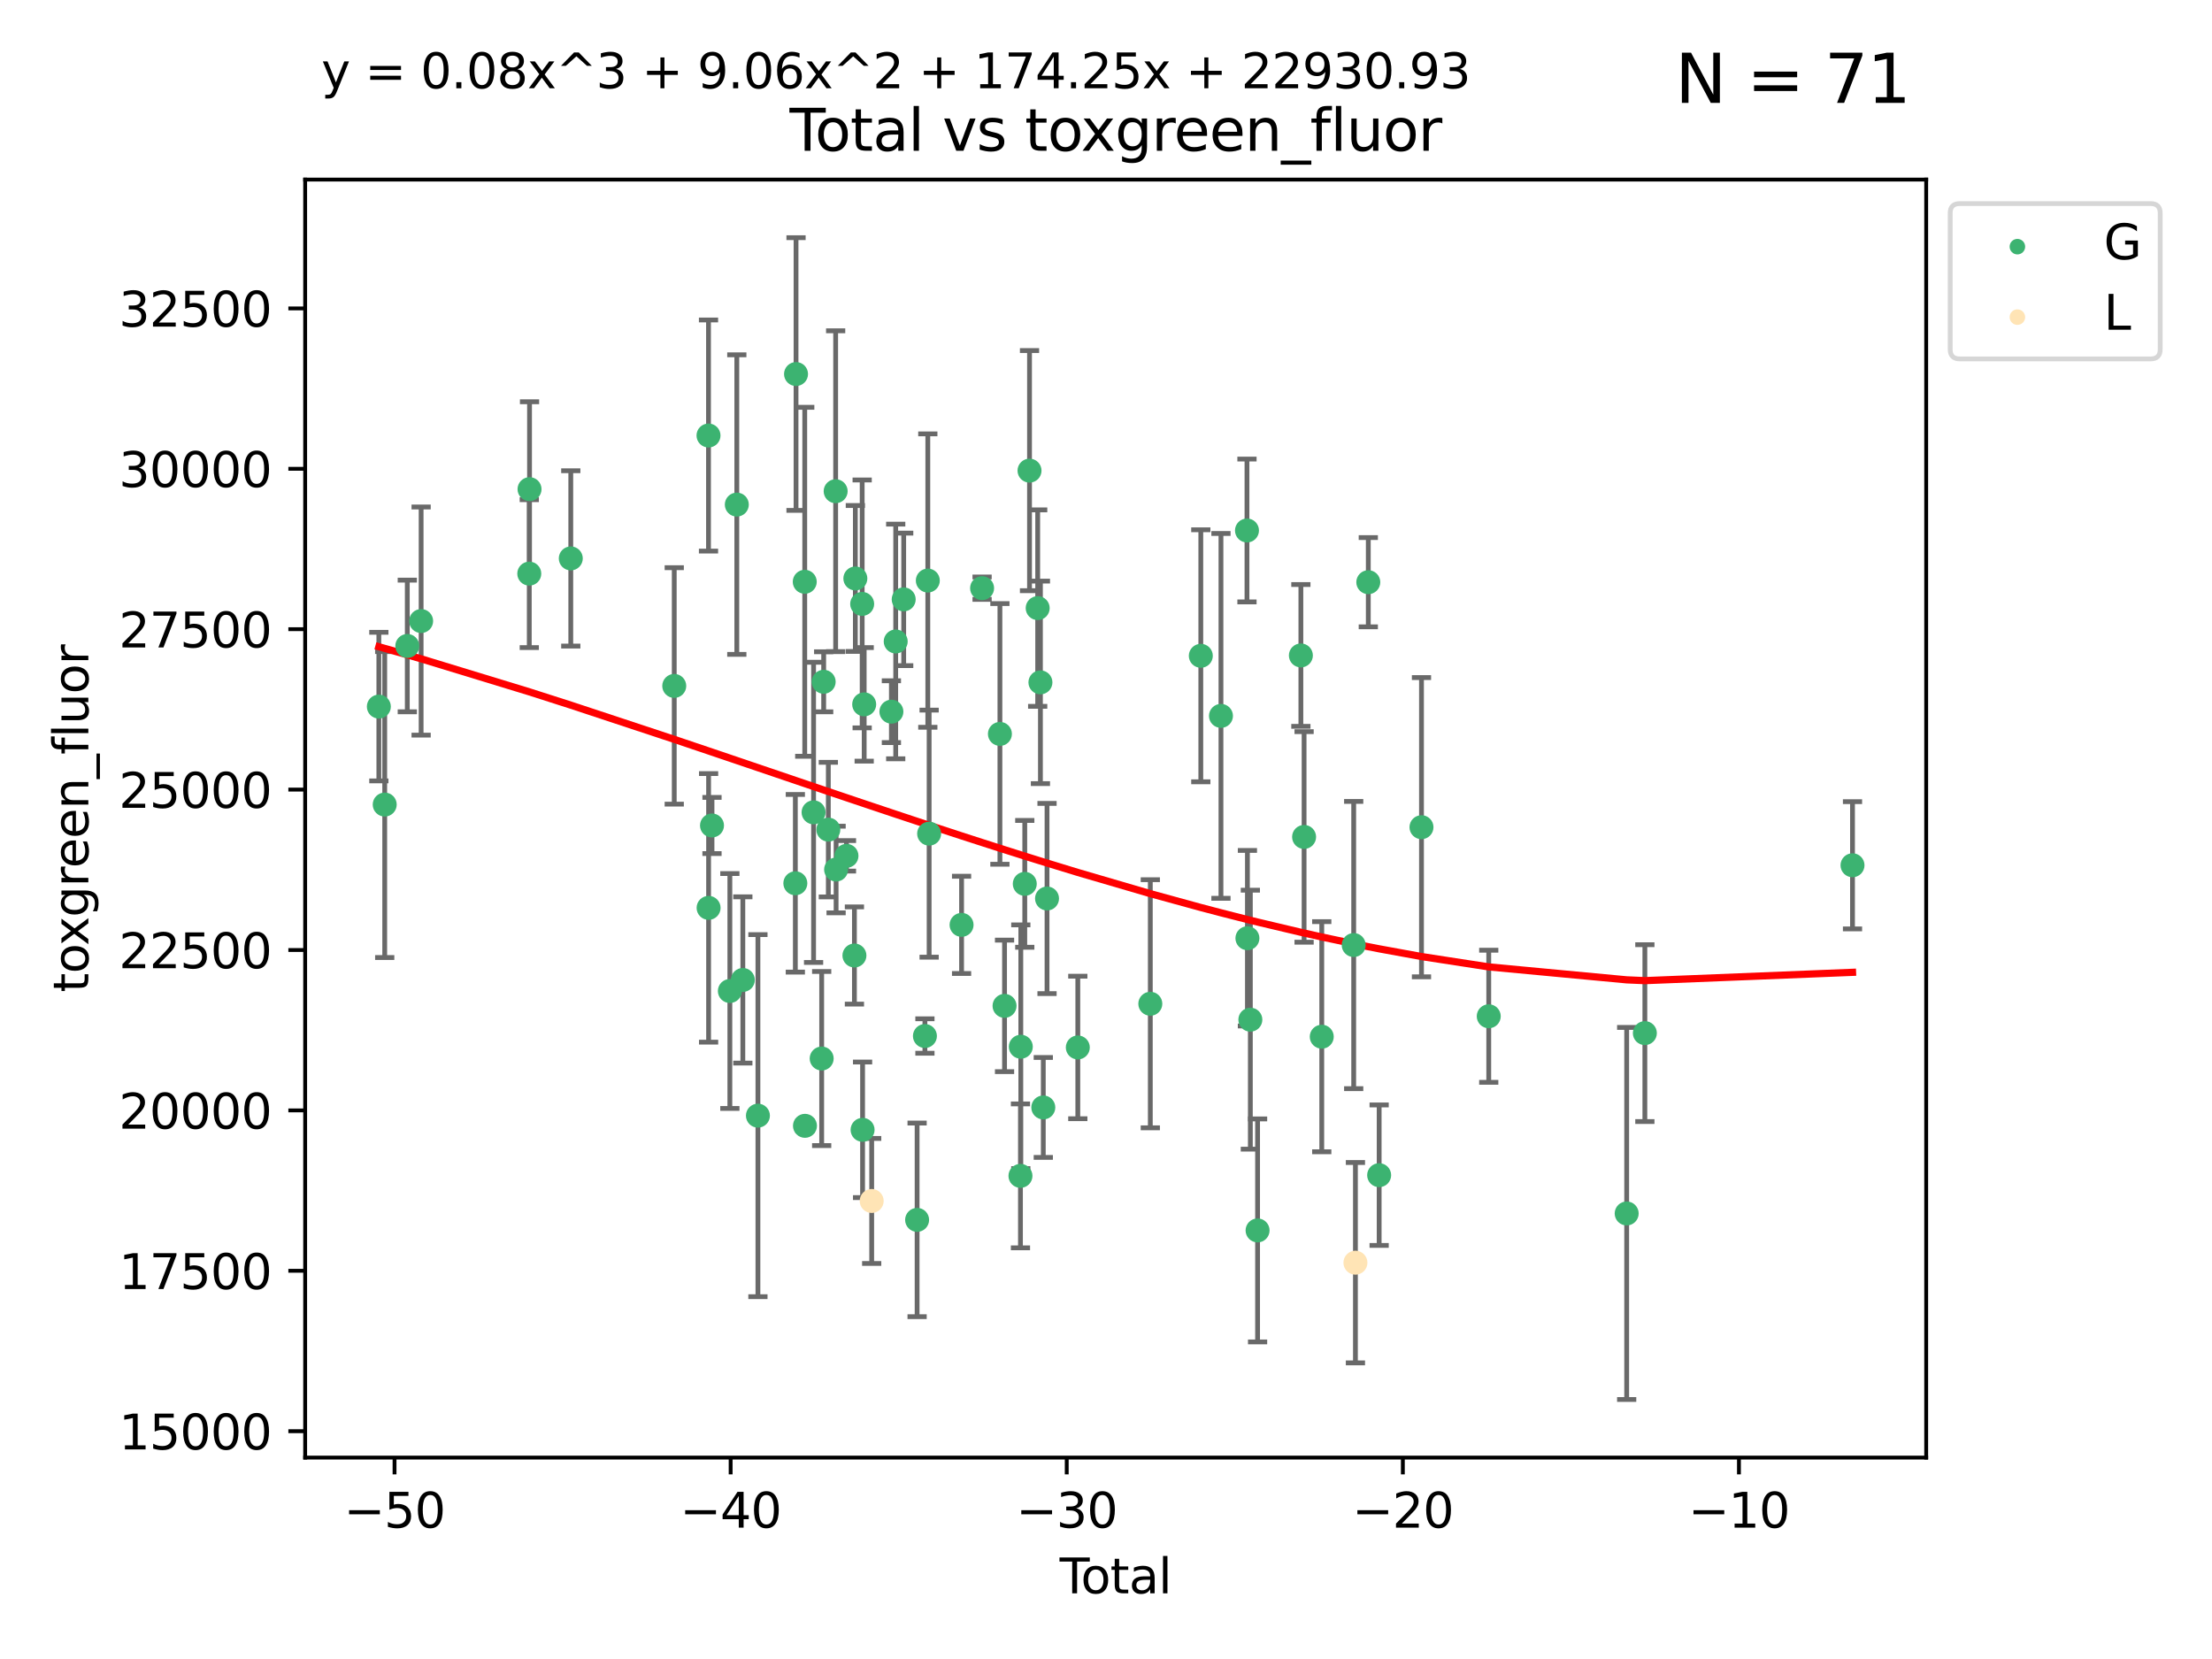 <?xml version="1.0" encoding="utf-8" standalone="no"?>
<!DOCTYPE svg PUBLIC "-//W3C//DTD SVG 1.1//EN"
  "http://www.w3.org/Graphics/SVG/1.1/DTD/svg11.dtd">
<svg xmlns:xlink="http://www.w3.org/1999/xlink" width="460.8pt" height="345.6pt" viewBox="0 0 460.8 345.6" xmlns="http://www.w3.org/2000/svg" version="1.1">
 <defs>
  <style type="text/css">*{stroke-linejoin: round; stroke-linecap: butt}</style>
 </defs>
 <g id="figure_1">
  <g id="patch_1">
   <path d="M 0 345.6 
L 460.8 345.6 
L 460.8 0 
L 0 0 
z
" style="fill: #ffffff"/>
  </g>
  <g id="axes_1">
   <g id="patch_2">
    <path d="M 63.571 303.64 
L 401.26 303.64 
L 401.26 37.411 
L 63.571 37.411 
z
" style="fill: #ffffff"/>
   </g>
   <g id="PathCollection_1">
    <defs>
     <path id="me8671800cd" d="M 0 1.118 
C 0.297 1.118 0.581 1 0.791 0.791 
C 1 0.581 1.118 0.297 1.118 0 
C 1.118 -0.297 1 -0.581 0.791 -0.791 
C 0.581 -1 0.297 -1.118 0 -1.118 
C -0.297 -1.118 -0.581 -1 -0.791 -0.791 
C -1 -0.581 -1.118 -0.297 -1.118 0 
C -1.118 0.297 -1 0.581 -0.791 0.791 
C -0.581 1 -0.297 1.118 0 1.118 
z
" style="stroke: #3cb371"/>
    </defs>
    <g clip-path="url(#p7201574e1e)">
     <use xlink:href="#me8671800cd" x="78.921" y="147.197" style="fill: #3cb371; stroke: #3cb371"/>
     <use xlink:href="#me8671800cd" x="80.143" y="167.606" style="fill: #3cb371; stroke: #3cb371"/>
     <use xlink:href="#me8671800cd" x="84.848" y="134.567" style="fill: #3cb371; stroke: #3cb371"/>
     <use xlink:href="#me8671800cd" x="87.729" y="129.375" style="fill: #3cb371; stroke: #3cb371"/>
     <use xlink:href="#me8671800cd" x="110.258" y="119.499" style="fill: #3cb371; stroke: #3cb371"/>
     <use xlink:href="#me8671800cd" x="110.312" y="101.902" style="fill: #3cb371; stroke: #3cb371"/>
     <use xlink:href="#me8671800cd" x="118.905" y="116.327" style="fill: #3cb371; stroke: #3cb371"/>
     <use xlink:href="#me8671800cd" x="140.458" y="142.889" style="fill: #3cb371; stroke: #3cb371"/>
     <use xlink:href="#me8671800cd" x="147.595" y="90.726" style="fill: #3cb371; stroke: #3cb371"/>
     <use xlink:href="#me8671800cd" x="147.614" y="189.124" style="fill: #3cb371; stroke: #3cb371"/>
     <use xlink:href="#me8671800cd" x="148.322" y="171.961" style="fill: #3cb371; stroke: #3cb371"/>
     <use xlink:href="#me8671800cd" x="152.044" y="206.445" style="fill: #3cb371; stroke: #3cb371"/>
     <use xlink:href="#me8671800cd" x="153.492" y="105.117" style="fill: #3cb371; stroke: #3cb371"/>
     <use xlink:href="#me8671800cd" x="154.747" y="204.143" style="fill: #3cb371; stroke: #3cb371"/>
     <use xlink:href="#me8671800cd" x="157.889" y="232.409" style="fill: #3cb371; stroke: #3cb371"/>
     <use xlink:href="#me8671800cd" x="165.684" y="184.003" style="fill: #3cb371; stroke: #3cb371"/>
     <use xlink:href="#me8671800cd" x="165.828" y="77.919" style="fill: #3cb371; stroke: #3cb371"/>
     <use xlink:href="#me8671800cd" x="167.644" y="121.196" style="fill: #3cb371; stroke: #3cb371"/>
     <use xlink:href="#me8671800cd" x="167.689" y="234.53" style="fill: #3cb371; stroke: #3cb371"/>
     <use xlink:href="#me8671800cd" x="169.483" y="169.225" style="fill: #3cb371; stroke: #3cb371"/>
     <use xlink:href="#me8671800cd" x="171.17" y="220.509" style="fill: #3cb371; stroke: #3cb371"/>
     <use xlink:href="#me8671800cd" x="171.586" y="142.028" style="fill: #3cb371; stroke: #3cb371"/>
     <use xlink:href="#me8671800cd" x="172.557" y="172.828" style="fill: #3cb371; stroke: #3cb371"/>
     <use xlink:href="#me8671800cd" x="174.082" y="102.329" style="fill: #3cb371; stroke: #3cb371"/>
     <use xlink:href="#me8671800cd" x="174.176" y="181.138" style="fill: #3cb371; stroke: #3cb371"/>
     <use xlink:href="#me8671800cd" x="176.336" y="178.289" style="fill: #3cb371; stroke: #3cb371"/>
     <use xlink:href="#me8671800cd" x="177.992" y="199.048" style="fill: #3cb371; stroke: #3cb371"/>
     <use xlink:href="#me8671800cd" x="178.185" y="120.505" style="fill: #3cb371; stroke: #3cb371"/>
     <use xlink:href="#me8671800cd" x="179.605" y="125.808" style="fill: #3cb371; stroke: #3cb371"/>
     <use xlink:href="#me8671800cd" x="179.692" y="235.363" style="fill: #3cb371; stroke: #3cb371"/>
     <use xlink:href="#me8671800cd" x="180.026" y="146.731" style="fill: #3cb371; stroke: #3cb371"/>
     <use xlink:href="#me8671800cd" x="185.695" y="148.253" style="fill: #3cb371; stroke: #3cb371"/>
     <use xlink:href="#me8671800cd" x="186.593" y="133.631" style="fill: #3cb371; stroke: #3cb371"/>
     <use xlink:href="#me8671800cd" x="188.257" y="124.861" style="fill: #3cb371; stroke: #3cb371"/>
     <use xlink:href="#me8671800cd" x="191.05" y="254.122" style="fill: #3cb371; stroke: #3cb371"/>
     <use xlink:href="#me8671800cd" x="192.678" y="215.82" style="fill: #3cb371; stroke: #3cb371"/>
     <use xlink:href="#me8671800cd" x="193.281" y="120.942" style="fill: #3cb371; stroke: #3cb371"/>
     <use xlink:href="#me8671800cd" x="193.556" y="173.665" style="fill: #3cb371; stroke: #3cb371"/>
     <use xlink:href="#me8671800cd" x="200.313" y="192.668" style="fill: #3cb371; stroke: #3cb371"/>
     <use xlink:href="#me8671800cd" x="204.588" y="122.525" style="fill: #3cb371; stroke: #3cb371"/>
     <use xlink:href="#me8671800cd" x="208.3" y="152.887" style="fill: #3cb371; stroke: #3cb371"/>
     <use xlink:href="#me8671800cd" x="209.264" y="209.541" style="fill: #3cb371; stroke: #3cb371"/>
     <use xlink:href="#me8671800cd" x="212.581" y="244.957" style="fill: #3cb371; stroke: #3cb371"/>
     <use xlink:href="#me8671800cd" x="212.653" y="218.054" style="fill: #3cb371; stroke: #3cb371"/>
     <use xlink:href="#me8671800cd" x="213.48" y="184.123" style="fill: #3cb371; stroke: #3cb371"/>
     <use xlink:href="#me8671800cd" x="214.468" y="98.041" style="fill: #3cb371; stroke: #3cb371"/>
     <use xlink:href="#me8671800cd" x="216.169" y="126.68" style="fill: #3cb371; stroke: #3cb371"/>
     <use xlink:href="#me8671800cd" x="216.74" y="142.149" style="fill: #3cb371; stroke: #3cb371"/>
     <use xlink:href="#me8671800cd" x="217.338" y="230.699" style="fill: #3cb371; stroke: #3cb371"/>
     <use xlink:href="#me8671800cd" x="218.115" y="187.175" style="fill: #3cb371; stroke: #3cb371"/>
     <use xlink:href="#me8671800cd" x="224.528" y="218.204" style="fill: #3cb371; stroke: #3cb371"/>
     <use xlink:href="#me8671800cd" x="239.631" y="209.103" style="fill: #3cb371; stroke: #3cb371"/>
     <use xlink:href="#me8671800cd" x="250.151" y="136.616" style="fill: #3cb371; stroke: #3cb371"/>
     <use xlink:href="#me8671800cd" x="254.349" y="149.133" style="fill: #3cb371; stroke: #3cb371"/>
     <use xlink:href="#me8671800cd" x="259.768" y="110.51" style="fill: #3cb371; stroke: #3cb371"/>
     <use xlink:href="#me8671800cd" x="259.861" y="195.449" style="fill: #3cb371; stroke: #3cb371"/>
     <use xlink:href="#me8671800cd" x="260.471" y="212.417" style="fill: #3cb371; stroke: #3cb371"/>
     <use xlink:href="#me8671800cd" x="261.977" y="256.32" style="fill: #3cb371; stroke: #3cb371"/>
     <use xlink:href="#me8671800cd" x="270.997" y="136.539" style="fill: #3cb371; stroke: #3cb371"/>
     <use xlink:href="#me8671800cd" x="271.666" y="174.348" style="fill: #3cb371; stroke: #3cb371"/>
     <use xlink:href="#me8671800cd" x="275.346" y="215.966" style="fill: #3cb371; stroke: #3cb371"/>
     <use xlink:href="#me8671800cd" x="281.999" y="196.869" style="fill: #3cb371; stroke: #3cb371"/>
     <use xlink:href="#me8671800cd" x="285.041" y="121.282" style="fill: #3cb371; stroke: #3cb371"/>
     <use xlink:href="#me8671800cd" x="287.302" y="244.81" style="fill: #3cb371; stroke: #3cb371"/>
     <use xlink:href="#me8671800cd" x="296.121" y="172.321" style="fill: #3cb371; stroke: #3cb371"/>
     <use xlink:href="#me8671800cd" x="310.133" y="211.707" style="fill: #3cb371; stroke: #3cb371"/>
     <use xlink:href="#me8671800cd" x="338.867" y="252.787" style="fill: #3cb371; stroke: #3cb371"/>
     <use xlink:href="#me8671800cd" x="342.654" y="215.217" style="fill: #3cb371; stroke: #3cb371"/>
     <use xlink:href="#me8671800cd" x="385.911" y="180.252" style="fill: #3cb371; stroke: #3cb371"/>
    </g>
   </g>
   <g id="PathCollection_2">
    <defs>
     <path id="mddc1ed0215" d="M 0 1.118 
C 0.297 1.118 0.581 1 0.791 0.791 
C 1 0.581 1.118 0.297 1.118 0 
C 1.118 -0.297 1 -0.581 0.791 -0.791 
C 0.581 -1 0.297 -1.118 0 -1.118 
C -0.297 -1.118 -0.581 -1 -0.791 -0.791 
C -1 -0.581 -1.118 -0.297 -1.118 0 
C -1.118 0.297 -1 0.581 -0.791 0.791 
C -0.581 1 -0.297 1.118 0 1.118 
z
" style="stroke: #ffe4b5"/>
    </defs>
    <g clip-path="url(#p7201574e1e)">
     <use xlink:href="#mddc1ed0215" x="181.589" y="250.183" style="fill: #ffe4b5; stroke: #ffe4b5"/>
     <use xlink:href="#mddc1ed0215" x="282.36" y="263.042" style="fill: #ffe4b5; stroke: #ffe4b5"/>
    </g>
   </g>
   <g id="matplotlib.axis_1">
    <g id="xtick_1">
     <g id="line2d_1">
      <defs>
       <path id="mcb57705f90" d="M 0 0 
L 0 3.5 
" style="stroke: #000000; stroke-width: 0.8"/>
      </defs>
      <g>
       <use xlink:href="#mcb57705f90" x="82.19" y="303.64" style="stroke: #000000; stroke-width: 0.8"/>
      </g>
     </g>
     <g id="text_1">
      <!-- −50 -->
      <g transform="translate(71.637 318.238)scale(0.1 -0.1)">
       <defs>
        <path id="DejaVuSans-2212" d="M 678 2272 
L 4684 2272 
L 4684 1741 
L 678 1741 
L 678 2272 
z
" transform="scale(0.016)"/>
        <path id="DejaVuSans-35" d="M 691 4666 
L 3169 4666 
L 3169 4134 
L 1269 4134 
L 1269 2991 
Q 1406 3038 1543 3061 
Q 1681 3084 1819 3084 
Q 2600 3084 3056 2656 
Q 3513 2228 3513 1497 
Q 3513 744 3044 326 
Q 2575 -91 1722 -91 
Q 1428 -91 1123 -41 
Q 819 9 494 109 
L 494 744 
Q 775 591 1075 516 
Q 1375 441 1709 441 
Q 2250 441 2565 725 
Q 2881 1009 2881 1497 
Q 2881 1984 2565 2268 
Q 2250 2553 1709 2553 
Q 1456 2553 1204 2497 
Q 953 2441 691 2322 
L 691 4666 
z
" transform="scale(0.016)"/>
        <path id="DejaVuSans-30" d="M 2034 4250 
Q 1547 4250 1301 3770 
Q 1056 3291 1056 2328 
Q 1056 1369 1301 889 
Q 1547 409 2034 409 
Q 2525 409 2770 889 
Q 3016 1369 3016 2328 
Q 3016 3291 2770 3770 
Q 2525 4250 2034 4250 
z
M 2034 4750 
Q 2819 4750 3233 4129 
Q 3647 3509 3647 2328 
Q 3647 1150 3233 529 
Q 2819 -91 2034 -91 
Q 1250 -91 836 529 
Q 422 1150 422 2328 
Q 422 3509 836 4129 
Q 1250 4750 2034 4750 
z
" transform="scale(0.016)"/>
       </defs>
       <use xlink:href="#DejaVuSans-2212"/>
       <use xlink:href="#DejaVuSans-35" x="83.789"/>
       <use xlink:href="#DejaVuSans-30" x="147.412"/>
      </g>
     </g>
    </g>
    <g id="xtick_2">
     <g id="line2d_2">
      <g>
       <use xlink:href="#mcb57705f90" x="152.205" y="303.64" style="stroke: #000000; stroke-width: 0.8"/>
      </g>
     </g>
     <g id="text_2">
      <!-- −40 -->
      <g transform="translate(141.653 318.238)scale(0.1 -0.1)">
       <defs>
        <path id="DejaVuSans-34" d="M 2419 4116 
L 825 1625 
L 2419 1625 
L 2419 4116 
z
M 2253 4666 
L 3047 4666 
L 3047 1625 
L 3713 1625 
L 3713 1100 
L 3047 1100 
L 3047 0 
L 2419 0 
L 2419 1100 
L 313 1100 
L 313 1709 
L 2253 4666 
z
" transform="scale(0.016)"/>
       </defs>
       <use xlink:href="#DejaVuSans-2212"/>
       <use xlink:href="#DejaVuSans-34" x="83.789"/>
       <use xlink:href="#DejaVuSans-30" x="147.412"/>
      </g>
     </g>
    </g>
    <g id="xtick_3">
     <g id="line2d_3">
      <g>
       <use xlink:href="#mcb57705f90" x="222.221" y="303.64" style="stroke: #000000; stroke-width: 0.8"/>
      </g>
     </g>
     <g id="text_3">
      <!-- −30 -->
      <g transform="translate(211.669 318.238)scale(0.1 -0.1)">
       <defs>
        <path id="DejaVuSans-33" d="M 2597 2516 
Q 3050 2419 3304 2112 
Q 3559 1806 3559 1356 
Q 3559 666 3084 287 
Q 2609 -91 1734 -91 
Q 1441 -91 1130 -33 
Q 819 25 488 141 
L 488 750 
Q 750 597 1062 519 
Q 1375 441 1716 441 
Q 2309 441 2620 675 
Q 2931 909 2931 1356 
Q 2931 1769 2642 2001 
Q 2353 2234 1838 2234 
L 1294 2234 
L 1294 2753 
L 1863 2753 
Q 2328 2753 2575 2939 
Q 2822 3125 2822 3475 
Q 2822 3834 2567 4026 
Q 2313 4219 1838 4219 
Q 1578 4219 1281 4162 
Q 984 4106 628 3988 
L 628 4550 
Q 988 4650 1302 4700 
Q 1616 4750 1894 4750 
Q 2613 4750 3031 4423 
Q 3450 4097 3450 3541 
Q 3450 3153 3228 2886 
Q 3006 2619 2597 2516 
z
" transform="scale(0.016)"/>
       </defs>
       <use xlink:href="#DejaVuSans-2212"/>
       <use xlink:href="#DejaVuSans-33" x="83.789"/>
       <use xlink:href="#DejaVuSans-30" x="147.412"/>
      </g>
     </g>
    </g>
    <g id="xtick_4">
     <g id="line2d_4">
      <g>
       <use xlink:href="#mcb57705f90" x="292.237" y="303.64" style="stroke: #000000; stroke-width: 0.8"/>
      </g>
     </g>
     <g id="text_4">
      <!-- −20 -->
      <g transform="translate(281.684 318.238)scale(0.1 -0.1)">
       <defs>
        <path id="DejaVuSans-32" d="M 1228 531 
L 3431 531 
L 3431 0 
L 469 0 
L 469 531 
Q 828 903 1448 1529 
Q 2069 2156 2228 2338 
Q 2531 2678 2651 2914 
Q 2772 3150 2772 3378 
Q 2772 3750 2511 3984 
Q 2250 4219 1831 4219 
Q 1534 4219 1204 4116 
Q 875 4013 500 3803 
L 500 4441 
Q 881 4594 1212 4672 
Q 1544 4750 1819 4750 
Q 2544 4750 2975 4387 
Q 3406 4025 3406 3419 
Q 3406 3131 3298 2873 
Q 3191 2616 2906 2266 
Q 2828 2175 2409 1742 
Q 1991 1309 1228 531 
z
" transform="scale(0.016)"/>
       </defs>
       <use xlink:href="#DejaVuSans-2212"/>
       <use xlink:href="#DejaVuSans-32" x="83.789"/>
       <use xlink:href="#DejaVuSans-30" x="147.412"/>
      </g>
     </g>
    </g>
    <g id="xtick_5">
     <g id="line2d_5">
      <g>
       <use xlink:href="#mcb57705f90" x="362.252" y="303.64" style="stroke: #000000; stroke-width: 0.8"/>
      </g>
     </g>
     <g id="text_5">
      <!-- −10 -->
      <g transform="translate(351.7 318.238)scale(0.1 -0.1)">
       <defs>
        <path id="DejaVuSans-31" d="M 794 531 
L 1825 531 
L 1825 4091 
L 703 3866 
L 703 4441 
L 1819 4666 
L 2450 4666 
L 2450 531 
L 3481 531 
L 3481 0 
L 794 0 
L 794 531 
z
" transform="scale(0.016)"/>
       </defs>
       <use xlink:href="#DejaVuSans-2212"/>
       <use xlink:href="#DejaVuSans-31" x="83.789"/>
       <use xlink:href="#DejaVuSans-30" x="147.412"/>
      </g>
     </g>
    </g>
    <g id="text_6">
     <!-- Total -->
     <g transform="translate(220.739 331.917)scale(0.1 -0.1)">
      <defs>
       <path id="DejaVuSans-54" d="M -19 4666 
L 3928 4666 
L 3928 4134 
L 2272 4134 
L 2272 0 
L 1638 0 
L 1638 4134 
L -19 4134 
L -19 4666 
z
" transform="scale(0.016)"/>
       <path id="DejaVuSans-6f" d="M 1959 3097 
Q 1497 3097 1228 2736 
Q 959 2375 959 1747 
Q 959 1119 1226 758 
Q 1494 397 1959 397 
Q 2419 397 2687 759 
Q 2956 1122 2956 1747 
Q 2956 2369 2687 2733 
Q 2419 3097 1959 3097 
z
M 1959 3584 
Q 2709 3584 3137 3096 
Q 3566 2609 3566 1747 
Q 3566 888 3137 398 
Q 2709 -91 1959 -91 
Q 1206 -91 779 398 
Q 353 888 353 1747 
Q 353 2609 779 3096 
Q 1206 3584 1959 3584 
z
" transform="scale(0.016)"/>
       <path id="DejaVuSans-74" d="M 1172 4494 
L 1172 3500 
L 2356 3500 
L 2356 3053 
L 1172 3053 
L 1172 1153 
Q 1172 725 1289 603 
Q 1406 481 1766 481 
L 2356 481 
L 2356 0 
L 1766 0 
Q 1100 0 847 248 
Q 594 497 594 1153 
L 594 3053 
L 172 3053 
L 172 3500 
L 594 3500 
L 594 4494 
L 1172 4494 
z
" transform="scale(0.016)"/>
       <path id="DejaVuSans-61" d="M 2194 1759 
Q 1497 1759 1228 1600 
Q 959 1441 959 1056 
Q 959 750 1161 570 
Q 1363 391 1709 391 
Q 2188 391 2477 730 
Q 2766 1069 2766 1631 
L 2766 1759 
L 2194 1759 
z
M 3341 1997 
L 3341 0 
L 2766 0 
L 2766 531 
Q 2569 213 2275 61 
Q 1981 -91 1556 -91 
Q 1019 -91 701 211 
Q 384 513 384 1019 
Q 384 1609 779 1909 
Q 1175 2209 1959 2209 
L 2766 2209 
L 2766 2266 
Q 2766 2663 2505 2880 
Q 2244 3097 1772 3097 
Q 1472 3097 1187 3025 
Q 903 2953 641 2809 
L 641 3341 
Q 956 3463 1253 3523 
Q 1550 3584 1831 3584 
Q 2591 3584 2966 3190 
Q 3341 2797 3341 1997 
z
" transform="scale(0.016)"/>
       <path id="DejaVuSans-6c" d="M 603 4863 
L 1178 4863 
L 1178 0 
L 603 0 
L 603 4863 
z
" transform="scale(0.016)"/>
      </defs>
      <use xlink:href="#DejaVuSans-54"/>
      <use xlink:href="#DejaVuSans-6f" x="44.084"/>
      <use xlink:href="#DejaVuSans-74" x="105.266"/>
      <use xlink:href="#DejaVuSans-61" x="144.475"/>
      <use xlink:href="#DejaVuSans-6c" x="205.754"/>
     </g>
    </g>
   </g>
   <g id="matplotlib.axis_2">
    <g id="ytick_1">
     <g id="line2d_6">
      <defs>
       <path id="mcc93e37f61" d="M 0 0 
L -3.5 0 
" style="stroke: #000000; stroke-width: 0.8"/>
      </defs>
      <g>
       <use xlink:href="#mcc93e37f61" x="63.571" y="298.144" style="stroke: #000000; stroke-width: 0.8"/>
      </g>
     </g>
     <g id="text_7">
      <!-- 15000 -->
      <g transform="translate(24.759 301.943)scale(0.1 -0.1)">
       <use xlink:href="#DejaVuSans-31"/>
       <use xlink:href="#DejaVuSans-35" x="63.623"/>
       <use xlink:href="#DejaVuSans-30" x="127.246"/>
       <use xlink:href="#DejaVuSans-30" x="190.869"/>
       <use xlink:href="#DejaVuSans-30" x="254.492"/>
      </g>
     </g>
    </g>
    <g id="ytick_2">
     <g id="line2d_7">
      <g>
       <use xlink:href="#mcc93e37f61" x="63.571" y="264.73" style="stroke: #000000; stroke-width: 0.8"/>
      </g>
     </g>
     <g id="text_8">
      <!-- 17500 -->
      <g transform="translate(24.759 268.529)scale(0.1 -0.1)">
       <defs>
        <path id="DejaVuSans-37" d="M 525 4666 
L 3525 4666 
L 3525 4397 
L 1831 0 
L 1172 0 
L 2766 4134 
L 525 4134 
L 525 4666 
z
" transform="scale(0.016)"/>
       </defs>
       <use xlink:href="#DejaVuSans-31"/>
       <use xlink:href="#DejaVuSans-37" x="63.623"/>
       <use xlink:href="#DejaVuSans-35" x="127.246"/>
       <use xlink:href="#DejaVuSans-30" x="190.869"/>
       <use xlink:href="#DejaVuSans-30" x="254.492"/>
      </g>
     </g>
    </g>
    <g id="ytick_3">
     <g id="line2d_8">
      <g>
       <use xlink:href="#mcc93e37f61" x="63.571" y="231.316" style="stroke: #000000; stroke-width: 0.8"/>
      </g>
     </g>
     <g id="text_9">
      <!-- 20000 -->
      <g transform="translate(24.759 235.115)scale(0.1 -0.1)">
       <use xlink:href="#DejaVuSans-32"/>
       <use xlink:href="#DejaVuSans-30" x="63.623"/>
       <use xlink:href="#DejaVuSans-30" x="127.246"/>
       <use xlink:href="#DejaVuSans-30" x="190.869"/>
       <use xlink:href="#DejaVuSans-30" x="254.492"/>
      </g>
     </g>
    </g>
    <g id="ytick_4">
     <g id="line2d_9">
      <g>
       <use xlink:href="#mcc93e37f61" x="63.571" y="197.901" style="stroke: #000000; stroke-width: 0.8"/>
      </g>
     </g>
     <g id="text_10">
      <!-- 22500 -->
      <g transform="translate(24.759 201.7)scale(0.1 -0.1)">
       <use xlink:href="#DejaVuSans-32"/>
       <use xlink:href="#DejaVuSans-32" x="63.623"/>
       <use xlink:href="#DejaVuSans-35" x="127.246"/>
       <use xlink:href="#DejaVuSans-30" x="190.869"/>
       <use xlink:href="#DejaVuSans-30" x="254.492"/>
      </g>
     </g>
    </g>
    <g id="ytick_5">
     <g id="line2d_10">
      <g>
       <use xlink:href="#mcc93e37f61" x="63.571" y="164.487" style="stroke: #000000; stroke-width: 0.8"/>
      </g>
     </g>
     <g id="text_11">
      <!-- 25000 -->
      <g transform="translate(24.759 168.286)scale(0.1 -0.1)">
       <use xlink:href="#DejaVuSans-32"/>
       <use xlink:href="#DejaVuSans-35" x="63.623"/>
       <use xlink:href="#DejaVuSans-30" x="127.246"/>
       <use xlink:href="#DejaVuSans-30" x="190.869"/>
       <use xlink:href="#DejaVuSans-30" x="254.492"/>
      </g>
     </g>
    </g>
    <g id="ytick_6">
     <g id="line2d_11">
      <g>
       <use xlink:href="#mcc93e37f61" x="63.571" y="131.073" style="stroke: #000000; stroke-width: 0.8"/>
      </g>
     </g>
     <g id="text_12">
      <!-- 27500 -->
      <g transform="translate(24.759 134.872)scale(0.1 -0.1)">
       <use xlink:href="#DejaVuSans-32"/>
       <use xlink:href="#DejaVuSans-37" x="63.623"/>
       <use xlink:href="#DejaVuSans-35" x="127.246"/>
       <use xlink:href="#DejaVuSans-30" x="190.869"/>
       <use xlink:href="#DejaVuSans-30" x="254.492"/>
      </g>
     </g>
    </g>
    <g id="ytick_7">
     <g id="line2d_12">
      <g>
       <use xlink:href="#mcc93e37f61" x="63.571" y="97.658" style="stroke: #000000; stroke-width: 0.8"/>
      </g>
     </g>
     <g id="text_13">
      <!-- 30000 -->
      <g transform="translate(24.759 101.458)scale(0.1 -0.1)">
       <use xlink:href="#DejaVuSans-33"/>
       <use xlink:href="#DejaVuSans-30" x="63.623"/>
       <use xlink:href="#DejaVuSans-30" x="127.246"/>
       <use xlink:href="#DejaVuSans-30" x="190.869"/>
       <use xlink:href="#DejaVuSans-30" x="254.492"/>
      </g>
     </g>
    </g>
    <g id="ytick_8">
     <g id="line2d_13">
      <g>
       <use xlink:href="#mcc93e37f61" x="63.571" y="64.244" style="stroke: #000000; stroke-width: 0.8"/>
      </g>
     </g>
     <g id="text_14">
      <!-- 32500 -->
      <g transform="translate(24.759 68.043)scale(0.1 -0.1)">
       <use xlink:href="#DejaVuSans-33"/>
       <use xlink:href="#DejaVuSans-32" x="63.623"/>
       <use xlink:href="#DejaVuSans-35" x="127.246"/>
       <use xlink:href="#DejaVuSans-30" x="190.869"/>
       <use xlink:href="#DejaVuSans-30" x="254.492"/>
      </g>
     </g>
    </g>
    <g id="text_15">
     <!-- toxgreen_fluor -->
     <g transform="translate(18.401 206.72)rotate(-90)scale(0.1 -0.1)">
      <defs>
       <path id="DejaVuSans-78" d="M 3513 3500 
L 2247 1797 
L 3578 0 
L 2900 0 
L 1881 1375 
L 863 0 
L 184 0 
L 1544 1831 
L 300 3500 
L 978 3500 
L 1906 2253 
L 2834 3500 
L 3513 3500 
z
" transform="scale(0.016)"/>
       <path id="DejaVuSans-67" d="M 2906 1791 
Q 2906 2416 2648 2759 
Q 2391 3103 1925 3103 
Q 1463 3103 1205 2759 
Q 947 2416 947 1791 
Q 947 1169 1205 825 
Q 1463 481 1925 481 
Q 2391 481 2648 825 
Q 2906 1169 2906 1791 
z
M 3481 434 
Q 3481 -459 3084 -895 
Q 2688 -1331 1869 -1331 
Q 1566 -1331 1297 -1286 
Q 1028 -1241 775 -1147 
L 775 -588 
Q 1028 -725 1275 -790 
Q 1522 -856 1778 -856 
Q 2344 -856 2625 -561 
Q 2906 -266 2906 331 
L 2906 616 
Q 2728 306 2450 153 
Q 2172 0 1784 0 
Q 1141 0 747 490 
Q 353 981 353 1791 
Q 353 2603 747 3093 
Q 1141 3584 1784 3584 
Q 2172 3584 2450 3431 
Q 2728 3278 2906 2969 
L 2906 3500 
L 3481 3500 
L 3481 434 
z
" transform="scale(0.016)"/>
       <path id="DejaVuSans-72" d="M 2631 2963 
Q 2534 3019 2420 3045 
Q 2306 3072 2169 3072 
Q 1681 3072 1420 2755 
Q 1159 2438 1159 1844 
L 1159 0 
L 581 0 
L 581 3500 
L 1159 3500 
L 1159 2956 
Q 1341 3275 1631 3429 
Q 1922 3584 2338 3584 
Q 2397 3584 2469 3576 
Q 2541 3569 2628 3553 
L 2631 2963 
z
" transform="scale(0.016)"/>
       <path id="DejaVuSans-65" d="M 3597 1894 
L 3597 1613 
L 953 1613 
Q 991 1019 1311 708 
Q 1631 397 2203 397 
Q 2534 397 2845 478 
Q 3156 559 3463 722 
L 3463 178 
Q 3153 47 2828 -22 
Q 2503 -91 2169 -91 
Q 1331 -91 842 396 
Q 353 884 353 1716 
Q 353 2575 817 3079 
Q 1281 3584 2069 3584 
Q 2775 3584 3186 3129 
Q 3597 2675 3597 1894 
z
M 3022 2063 
Q 3016 2534 2758 2815 
Q 2500 3097 2075 3097 
Q 1594 3097 1305 2825 
Q 1016 2553 972 2059 
L 3022 2063 
z
" transform="scale(0.016)"/>
       <path id="DejaVuSans-6e" d="M 3513 2113 
L 3513 0 
L 2938 0 
L 2938 2094 
Q 2938 2591 2744 2837 
Q 2550 3084 2163 3084 
Q 1697 3084 1428 2787 
Q 1159 2491 1159 1978 
L 1159 0 
L 581 0 
L 581 3500 
L 1159 3500 
L 1159 2956 
Q 1366 3272 1645 3428 
Q 1925 3584 2291 3584 
Q 2894 3584 3203 3211 
Q 3513 2838 3513 2113 
z
" transform="scale(0.016)"/>
       <path id="DejaVuSans-5f" d="M 3263 -1063 
L 3263 -1509 
L -63 -1509 
L -63 -1063 
L 3263 -1063 
z
" transform="scale(0.016)"/>
       <path id="DejaVuSans-66" d="M 2375 4863 
L 2375 4384 
L 1825 4384 
Q 1516 4384 1395 4259 
Q 1275 4134 1275 3809 
L 1275 3500 
L 2222 3500 
L 2222 3053 
L 1275 3053 
L 1275 0 
L 697 0 
L 697 3053 
L 147 3053 
L 147 3500 
L 697 3500 
L 697 3744 
Q 697 4328 969 4595 
Q 1241 4863 1831 4863 
L 2375 4863 
z
" transform="scale(0.016)"/>
       <path id="DejaVuSans-75" d="M 544 1381 
L 544 3500 
L 1119 3500 
L 1119 1403 
Q 1119 906 1312 657 
Q 1506 409 1894 409 
Q 2359 409 2629 706 
Q 2900 1003 2900 1516 
L 2900 3500 
L 3475 3500 
L 3475 0 
L 2900 0 
L 2900 538 
Q 2691 219 2414 64 
Q 2138 -91 1772 -91 
Q 1169 -91 856 284 
Q 544 659 544 1381 
z
M 1991 3584 
L 1991 3584 
z
" transform="scale(0.016)"/>
      </defs>
      <use xlink:href="#DejaVuSans-74"/>
      <use xlink:href="#DejaVuSans-6f" x="39.209"/>
      <use xlink:href="#DejaVuSans-78" x="97.266"/>
      <use xlink:href="#DejaVuSans-67" x="156.445"/>
      <use xlink:href="#DejaVuSans-72" x="219.922"/>
      <use xlink:href="#DejaVuSans-65" x="258.785"/>
      <use xlink:href="#DejaVuSans-65" x="320.309"/>
      <use xlink:href="#DejaVuSans-6e" x="381.832"/>
      <use xlink:href="#DejaVuSans-5f" x="445.211"/>
      <use xlink:href="#DejaVuSans-66" x="495.211"/>
      <use xlink:href="#DejaVuSans-6c" x="530.416"/>
      <use xlink:href="#DejaVuSans-75" x="558.199"/>
      <use xlink:href="#DejaVuSans-6f" x="621.578"/>
      <use xlink:href="#DejaVuSans-72" x="682.76"/>
     </g>
    </g>
   </g>
   <g id="LineCollection_1">
    <path d="M 78.921 162.675 
L 78.921 131.718 
" clip-path="url(#p7201574e1e)" style="fill: none; stroke: #696969"/>
    <path d="M 80.143 199.471 
L 80.143 135.741 
" clip-path="url(#p7201574e1e)" style="fill: none; stroke: #696969"/>
    <path d="M 84.848 148.281 
L 84.848 120.852 
" clip-path="url(#p7201574e1e)" style="fill: none; stroke: #696969"/>
    <path d="M 87.729 153.136 
L 87.729 105.615 
" clip-path="url(#p7201574e1e)" style="fill: none; stroke: #696969"/>
    <path d="M 110.258 134.905 
L 110.258 104.093 
" clip-path="url(#p7201574e1e)" style="fill: none; stroke: #696969"/>
    <path d="M 110.312 120.113 
L 110.312 83.692 
" clip-path="url(#p7201574e1e)" style="fill: none; stroke: #696969"/>
    <path d="M 118.905 134.591 
L 118.905 98.063 
" clip-path="url(#p7201574e1e)" style="fill: none; stroke: #696969"/>
    <path d="M 140.458 167.52 
L 140.458 118.258 
" clip-path="url(#p7201574e1e)" style="fill: none; stroke: #696969"/>
    <path d="M 147.595 114.797 
L 147.595 66.655 
" clip-path="url(#p7201574e1e)" style="fill: none; stroke: #696969"/>
    <path d="M 147.614 217.096 
L 147.614 161.151 
" clip-path="url(#p7201574e1e)" style="fill: none; stroke: #696969"/>
    <path d="M 148.322 177.81 
L 148.322 166.112 
" clip-path="url(#p7201574e1e)" style="fill: none; stroke: #696969"/>
    <path d="M 152.044 230.907 
L 152.044 181.983 
" clip-path="url(#p7201574e1e)" style="fill: none; stroke: #696969"/>
    <path d="M 153.492 136.32 
L 153.492 73.914 
" clip-path="url(#p7201574e1e)" style="fill: none; stroke: #696969"/>
    <path d="M 154.747 221.46 
L 154.747 186.825 
" clip-path="url(#p7201574e1e)" style="fill: none; stroke: #696969"/>
    <path d="M 157.889 270.118 
L 157.889 194.7 
" clip-path="url(#p7201574e1e)" style="fill: none; stroke: #696969"/>
    <path d="M 165.684 202.506 
L 165.684 165.5 
" clip-path="url(#p7201574e1e)" style="fill: none; stroke: #696969"/>
    <path d="M 165.828 106.325 
L 165.828 49.513 
" clip-path="url(#p7201574e1e)" style="fill: none; stroke: #696969"/>
    <path d="M 167.644 157.543 
L 167.644 84.849 
" clip-path="url(#p7201574e1e)" style="fill: none; stroke: #696969"/>
    <path d="M 167.689 235.53 
L 167.689 233.53 
" clip-path="url(#p7201574e1e)" style="fill: none; stroke: #696969"/>
    <path d="M 169.483 200.494 
L 169.483 137.957 
" clip-path="url(#p7201574e1e)" style="fill: none; stroke: #696969"/>
    <path d="M 171.17 238.644 
L 171.17 202.373 
" clip-path="url(#p7201574e1e)" style="fill: none; stroke: #696969"/>
    <path d="M 171.586 148.282 
L 171.586 135.775 
" clip-path="url(#p7201574e1e)" style="fill: none; stroke: #696969"/>
    <path d="M 172.557 186.849 
L 172.557 158.807 
" clip-path="url(#p7201574e1e)" style="fill: none; stroke: #696969"/>
    <path d="M 174.082 135.747 
L 174.082 68.911 
" clip-path="url(#p7201574e1e)" style="fill: none; stroke: #696969"/>
    <path d="M 174.176 190.164 
L 174.176 172.112 
" clip-path="url(#p7201574e1e)" style="fill: none; stroke: #696969"/>
    <path d="M 176.336 181.466 
L 176.336 175.112 
" clip-path="url(#p7201574e1e)" style="fill: none; stroke: #696969"/>
    <path d="M 177.992 209.175 
L 177.992 188.92 
" clip-path="url(#p7201574e1e)" style="fill: none; stroke: #696969"/>
    <path d="M 178.185 135.702 
L 178.185 105.307 
" clip-path="url(#p7201574e1e)" style="fill: none; stroke: #696969"/>
    <path d="M 179.605 151.631 
L 179.605 99.986 
" clip-path="url(#p7201574e1e)" style="fill: none; stroke: #696969"/>
    <path d="M 179.692 249.484 
L 179.692 221.243 
" clip-path="url(#p7201574e1e)" style="fill: none; stroke: #696969"/>
    <path d="M 180.026 158.562 
L 180.026 134.9 
" clip-path="url(#p7201574e1e)" style="fill: none; stroke: #696969"/>
    <path d="M 185.695 154.692 
L 185.695 141.815 
" clip-path="url(#p7201574e1e)" style="fill: none; stroke: #696969"/>
    <path d="M 186.593 158.073 
L 186.593 109.188 
" clip-path="url(#p7201574e1e)" style="fill: none; stroke: #696969"/>
    <path d="M 188.257 138.666 
L 188.257 111.057 
" clip-path="url(#p7201574e1e)" style="fill: none; stroke: #696969"/>
    <path d="M 191.05 274.29 
L 191.05 233.953 
" clip-path="url(#p7201574e1e)" style="fill: none; stroke: #696969"/>
    <path d="M 192.678 219.406 
L 192.678 212.235 
" clip-path="url(#p7201574e1e)" style="fill: none; stroke: #696969"/>
    <path d="M 193.281 151.504 
L 193.281 90.381 
" clip-path="url(#p7201574e1e)" style="fill: none; stroke: #696969"/>
    <path d="M 193.556 199.397 
L 193.556 147.933 
" clip-path="url(#p7201574e1e)" style="fill: none; stroke: #696969"/>
    <path d="M 200.313 202.796 
L 200.313 182.539 
" clip-path="url(#p7201574e1e)" style="fill: none; stroke: #696969"/>
    <path d="M 204.588 124.857 
L 204.588 120.193 
" clip-path="url(#p7201574e1e)" style="fill: none; stroke: #696969"/>
    <path d="M 208.3 180.038 
L 208.3 125.737 
" clip-path="url(#p7201574e1e)" style="fill: none; stroke: #696969"/>
    <path d="M 209.264 223.238 
L 209.264 195.844 
" clip-path="url(#p7201574e1e)" style="fill: none; stroke: #696969"/>
    <path d="M 212.581 259.949 
L 212.581 229.965 
" clip-path="url(#p7201574e1e)" style="fill: none; stroke: #696969"/>
    <path d="M 212.653 243.436 
L 212.653 192.673 
" clip-path="url(#p7201574e1e)" style="fill: none; stroke: #696969"/>
    <path d="M 213.48 197.331 
L 213.48 170.915 
" clip-path="url(#p7201574e1e)" style="fill: none; stroke: #696969"/>
    <path d="M 214.468 123.054 
L 214.468 73.027 
" clip-path="url(#p7201574e1e)" style="fill: none; stroke: #696969"/>
    <path d="M 216.169 147.142 
L 216.169 106.218 
" clip-path="url(#p7201574e1e)" style="fill: none; stroke: #696969"/>
    <path d="M 216.74 163.239 
L 216.74 121.058 
" clip-path="url(#p7201574e1e)" style="fill: none; stroke: #696969"/>
    <path d="M 217.338 241.106 
L 217.338 220.292 
" clip-path="url(#p7201574e1e)" style="fill: none; stroke: #696969"/>
    <path d="M 218.115 206.985 
L 218.115 167.364 
" clip-path="url(#p7201574e1e)" style="fill: none; stroke: #696969"/>
    <path d="M 224.528 233.05 
L 224.528 203.357 
" clip-path="url(#p7201574e1e)" style="fill: none; stroke: #696969"/>
    <path d="M 239.631 234.947 
L 239.631 183.258 
" clip-path="url(#p7201574e1e)" style="fill: none; stroke: #696969"/>
    <path d="M 250.151 162.867 
L 250.151 110.364 
" clip-path="url(#p7201574e1e)" style="fill: none; stroke: #696969"/>
    <path d="M 254.349 187.134 
L 254.349 111.132 
" clip-path="url(#p7201574e1e)" style="fill: none; stroke: #696969"/>
    <path d="M 259.768 125.388 
L 259.768 95.632 
" clip-path="url(#p7201574e1e)" style="fill: none; stroke: #696969"/>
    <path d="M 259.861 213.734 
L 259.861 177.164 
" clip-path="url(#p7201574e1e)" style="fill: none; stroke: #696969"/>
    <path d="M 260.471 239.391 
L 260.471 185.443 
" clip-path="url(#p7201574e1e)" style="fill: none; stroke: #696969"/>
    <path d="M 261.977 279.548 
L 261.977 233.092 
" clip-path="url(#p7201574e1e)" style="fill: none; stroke: #696969"/>
    <path d="M 270.997 151.31 
L 270.997 121.768 
" clip-path="url(#p7201574e1e)" style="fill: none; stroke: #696969"/>
    <path d="M 271.666 196.278 
L 271.666 152.417 
" clip-path="url(#p7201574e1e)" style="fill: none; stroke: #696969"/>
    <path d="M 275.346 239.937 
L 275.346 191.996 
" clip-path="url(#p7201574e1e)" style="fill: none; stroke: #696969"/>
    <path d="M 281.999 226.788 
L 281.999 166.95 
" clip-path="url(#p7201574e1e)" style="fill: none; stroke: #696969"/>
    <path d="M 285.041 130.576 
L 285.041 111.988 
" clip-path="url(#p7201574e1e)" style="fill: none; stroke: #696969"/>
    <path d="M 287.302 259.439 
L 287.302 230.18 
" clip-path="url(#p7201574e1e)" style="fill: none; stroke: #696969"/>
    <path d="M 296.121 203.489 
L 296.121 141.153 
" clip-path="url(#p7201574e1e)" style="fill: none; stroke: #696969"/>
    <path d="M 310.133 225.465 
L 310.133 197.949 
" clip-path="url(#p7201574e1e)" style="fill: none; stroke: #696969"/>
    <path d="M 338.867 291.539 
L 338.867 214.034 
" clip-path="url(#p7201574e1e)" style="fill: none; stroke: #696969"/>
    <path d="M 342.654 233.639 
L 342.654 196.795 
" clip-path="url(#p7201574e1e)" style="fill: none; stroke: #696969"/>
    <path d="M 385.911 193.506 
L 385.911 166.998 
" clip-path="url(#p7201574e1e)" style="fill: none; stroke: #696969"/>
   </g>
   <g id="line2d_14">
    <defs>
     <path id="m86b5861e62" d="M 2 0 
L -2 -0 
" style="stroke: #696969"/>
    </defs>
    <g clip-path="url(#p7201574e1e)">
     <use xlink:href="#m86b5861e62" x="78.921" y="162.675" style="fill: #696969; stroke: #696969"/>
     <use xlink:href="#m86b5861e62" x="80.143" y="199.471" style="fill: #696969; stroke: #696969"/>
     <use xlink:href="#m86b5861e62" x="84.848" y="148.281" style="fill: #696969; stroke: #696969"/>
     <use xlink:href="#m86b5861e62" x="87.729" y="153.136" style="fill: #696969; stroke: #696969"/>
     <use xlink:href="#m86b5861e62" x="110.258" y="134.905" style="fill: #696969; stroke: #696969"/>
     <use xlink:href="#m86b5861e62" x="110.312" y="120.113" style="fill: #696969; stroke: #696969"/>
     <use xlink:href="#m86b5861e62" x="118.905" y="134.591" style="fill: #696969; stroke: #696969"/>
     <use xlink:href="#m86b5861e62" x="140.458" y="167.52" style="fill: #696969; stroke: #696969"/>
     <use xlink:href="#m86b5861e62" x="147.595" y="114.797" style="fill: #696969; stroke: #696969"/>
     <use xlink:href="#m86b5861e62" x="147.614" y="217.096" style="fill: #696969; stroke: #696969"/>
     <use xlink:href="#m86b5861e62" x="148.322" y="177.81" style="fill: #696969; stroke: #696969"/>
     <use xlink:href="#m86b5861e62" x="152.044" y="230.907" style="fill: #696969; stroke: #696969"/>
     <use xlink:href="#m86b5861e62" x="153.492" y="136.32" style="fill: #696969; stroke: #696969"/>
     <use xlink:href="#m86b5861e62" x="154.747" y="221.46" style="fill: #696969; stroke: #696969"/>
     <use xlink:href="#m86b5861e62" x="157.889" y="270.118" style="fill: #696969; stroke: #696969"/>
     <use xlink:href="#m86b5861e62" x="165.684" y="202.506" style="fill: #696969; stroke: #696969"/>
     <use xlink:href="#m86b5861e62" x="165.828" y="106.325" style="fill: #696969; stroke: #696969"/>
     <use xlink:href="#m86b5861e62" x="167.644" y="157.543" style="fill: #696969; stroke: #696969"/>
     <use xlink:href="#m86b5861e62" x="167.689" y="235.53" style="fill: #696969; stroke: #696969"/>
     <use xlink:href="#m86b5861e62" x="169.483" y="200.494" style="fill: #696969; stroke: #696969"/>
     <use xlink:href="#m86b5861e62" x="171.17" y="238.644" style="fill: #696969; stroke: #696969"/>
     <use xlink:href="#m86b5861e62" x="171.586" y="148.282" style="fill: #696969; stroke: #696969"/>
     <use xlink:href="#m86b5861e62" x="172.557" y="186.849" style="fill: #696969; stroke: #696969"/>
     <use xlink:href="#m86b5861e62" x="174.082" y="135.747" style="fill: #696969; stroke: #696969"/>
     <use xlink:href="#m86b5861e62" x="174.176" y="190.164" style="fill: #696969; stroke: #696969"/>
     <use xlink:href="#m86b5861e62" x="176.336" y="181.466" style="fill: #696969; stroke: #696969"/>
     <use xlink:href="#m86b5861e62" x="177.992" y="209.175" style="fill: #696969; stroke: #696969"/>
     <use xlink:href="#m86b5861e62" x="178.185" y="135.702" style="fill: #696969; stroke: #696969"/>
     <use xlink:href="#m86b5861e62" x="179.605" y="151.631" style="fill: #696969; stroke: #696969"/>
     <use xlink:href="#m86b5861e62" x="179.692" y="249.484" style="fill: #696969; stroke: #696969"/>
     <use xlink:href="#m86b5861e62" x="180.026" y="158.562" style="fill: #696969; stroke: #696969"/>
     <use xlink:href="#m86b5861e62" x="185.695" y="154.692" style="fill: #696969; stroke: #696969"/>
     <use xlink:href="#m86b5861e62" x="186.593" y="158.073" style="fill: #696969; stroke: #696969"/>
     <use xlink:href="#m86b5861e62" x="188.257" y="138.666" style="fill: #696969; stroke: #696969"/>
     <use xlink:href="#m86b5861e62" x="191.05" y="274.29" style="fill: #696969; stroke: #696969"/>
     <use xlink:href="#m86b5861e62" x="192.678" y="219.406" style="fill: #696969; stroke: #696969"/>
     <use xlink:href="#m86b5861e62" x="193.281" y="151.504" style="fill: #696969; stroke: #696969"/>
     <use xlink:href="#m86b5861e62" x="193.556" y="199.397" style="fill: #696969; stroke: #696969"/>
     <use xlink:href="#m86b5861e62" x="200.313" y="202.796" style="fill: #696969; stroke: #696969"/>
     <use xlink:href="#m86b5861e62" x="204.588" y="124.857" style="fill: #696969; stroke: #696969"/>
     <use xlink:href="#m86b5861e62" x="208.3" y="180.038" style="fill: #696969; stroke: #696969"/>
     <use xlink:href="#m86b5861e62" x="209.264" y="223.238" style="fill: #696969; stroke: #696969"/>
     <use xlink:href="#m86b5861e62" x="212.581" y="259.949" style="fill: #696969; stroke: #696969"/>
     <use xlink:href="#m86b5861e62" x="212.653" y="243.436" style="fill: #696969; stroke: #696969"/>
     <use xlink:href="#m86b5861e62" x="213.48" y="197.331" style="fill: #696969; stroke: #696969"/>
     <use xlink:href="#m86b5861e62" x="214.468" y="123.054" style="fill: #696969; stroke: #696969"/>
     <use xlink:href="#m86b5861e62" x="216.169" y="147.142" style="fill: #696969; stroke: #696969"/>
     <use xlink:href="#m86b5861e62" x="216.74" y="163.239" style="fill: #696969; stroke: #696969"/>
     <use xlink:href="#m86b5861e62" x="217.338" y="241.106" style="fill: #696969; stroke: #696969"/>
     <use xlink:href="#m86b5861e62" x="218.115" y="206.985" style="fill: #696969; stroke: #696969"/>
     <use xlink:href="#m86b5861e62" x="224.528" y="233.05" style="fill: #696969; stroke: #696969"/>
     <use xlink:href="#m86b5861e62" x="239.631" y="234.947" style="fill: #696969; stroke: #696969"/>
     <use xlink:href="#m86b5861e62" x="250.151" y="162.867" style="fill: #696969; stroke: #696969"/>
     <use xlink:href="#m86b5861e62" x="254.349" y="187.134" style="fill: #696969; stroke: #696969"/>
     <use xlink:href="#m86b5861e62" x="259.768" y="125.388" style="fill: #696969; stroke: #696969"/>
     <use xlink:href="#m86b5861e62" x="259.861" y="213.734" style="fill: #696969; stroke: #696969"/>
     <use xlink:href="#m86b5861e62" x="260.471" y="239.391" style="fill: #696969; stroke: #696969"/>
     <use xlink:href="#m86b5861e62" x="261.977" y="279.548" style="fill: #696969; stroke: #696969"/>
     <use xlink:href="#m86b5861e62" x="270.997" y="151.31" style="fill: #696969; stroke: #696969"/>
     <use xlink:href="#m86b5861e62" x="271.666" y="196.278" style="fill: #696969; stroke: #696969"/>
     <use xlink:href="#m86b5861e62" x="275.346" y="239.937" style="fill: #696969; stroke: #696969"/>
     <use xlink:href="#m86b5861e62" x="281.999" y="226.788" style="fill: #696969; stroke: #696969"/>
     <use xlink:href="#m86b5861e62" x="285.041" y="130.576" style="fill: #696969; stroke: #696969"/>
     <use xlink:href="#m86b5861e62" x="287.302" y="259.439" style="fill: #696969; stroke: #696969"/>
     <use xlink:href="#m86b5861e62" x="296.121" y="203.489" style="fill: #696969; stroke: #696969"/>
     <use xlink:href="#m86b5861e62" x="310.133" y="225.465" style="fill: #696969; stroke: #696969"/>
     <use xlink:href="#m86b5861e62" x="338.867" y="291.539" style="fill: #696969; stroke: #696969"/>
     <use xlink:href="#m86b5861e62" x="342.654" y="233.639" style="fill: #696969; stroke: #696969"/>
     <use xlink:href="#m86b5861e62" x="385.911" y="193.506" style="fill: #696969; stroke: #696969"/>
    </g>
   </g>
   <g id="line2d_15">
    <g clip-path="url(#p7201574e1e)">
     <use xlink:href="#m86b5861e62" x="78.921" y="131.718" style="fill: #696969; stroke: #696969"/>
     <use xlink:href="#m86b5861e62" x="80.143" y="135.741" style="fill: #696969; stroke: #696969"/>
     <use xlink:href="#m86b5861e62" x="84.848" y="120.852" style="fill: #696969; stroke: #696969"/>
     <use xlink:href="#m86b5861e62" x="87.729" y="105.615" style="fill: #696969; stroke: #696969"/>
     <use xlink:href="#m86b5861e62" x="110.258" y="104.093" style="fill: #696969; stroke: #696969"/>
     <use xlink:href="#m86b5861e62" x="110.312" y="83.692" style="fill: #696969; stroke: #696969"/>
     <use xlink:href="#m86b5861e62" x="118.905" y="98.063" style="fill: #696969; stroke: #696969"/>
     <use xlink:href="#m86b5861e62" x="140.458" y="118.258" style="fill: #696969; stroke: #696969"/>
     <use xlink:href="#m86b5861e62" x="147.595" y="66.655" style="fill: #696969; stroke: #696969"/>
     <use xlink:href="#m86b5861e62" x="147.614" y="161.151" style="fill: #696969; stroke: #696969"/>
     <use xlink:href="#m86b5861e62" x="148.322" y="166.112" style="fill: #696969; stroke: #696969"/>
     <use xlink:href="#m86b5861e62" x="152.044" y="181.983" style="fill: #696969; stroke: #696969"/>
     <use xlink:href="#m86b5861e62" x="153.492" y="73.914" style="fill: #696969; stroke: #696969"/>
     <use xlink:href="#m86b5861e62" x="154.747" y="186.825" style="fill: #696969; stroke: #696969"/>
     <use xlink:href="#m86b5861e62" x="157.889" y="194.7" style="fill: #696969; stroke: #696969"/>
     <use xlink:href="#m86b5861e62" x="165.684" y="165.5" style="fill: #696969; stroke: #696969"/>
     <use xlink:href="#m86b5861e62" x="165.828" y="49.513" style="fill: #696969; stroke: #696969"/>
     <use xlink:href="#m86b5861e62" x="167.644" y="84.849" style="fill: #696969; stroke: #696969"/>
     <use xlink:href="#m86b5861e62" x="167.689" y="233.53" style="fill: #696969; stroke: #696969"/>
     <use xlink:href="#m86b5861e62" x="169.483" y="137.957" style="fill: #696969; stroke: #696969"/>
     <use xlink:href="#m86b5861e62" x="171.17" y="202.373" style="fill: #696969; stroke: #696969"/>
     <use xlink:href="#m86b5861e62" x="171.586" y="135.775" style="fill: #696969; stroke: #696969"/>
     <use xlink:href="#m86b5861e62" x="172.557" y="158.807" style="fill: #696969; stroke: #696969"/>
     <use xlink:href="#m86b5861e62" x="174.082" y="68.911" style="fill: #696969; stroke: #696969"/>
     <use xlink:href="#m86b5861e62" x="174.176" y="172.112" style="fill: #696969; stroke: #696969"/>
     <use xlink:href="#m86b5861e62" x="176.336" y="175.112" style="fill: #696969; stroke: #696969"/>
     <use xlink:href="#m86b5861e62" x="177.992" y="188.92" style="fill: #696969; stroke: #696969"/>
     <use xlink:href="#m86b5861e62" x="178.185" y="105.307" style="fill: #696969; stroke: #696969"/>
     <use xlink:href="#m86b5861e62" x="179.605" y="99.986" style="fill: #696969; stroke: #696969"/>
     <use xlink:href="#m86b5861e62" x="179.692" y="221.243" style="fill: #696969; stroke: #696969"/>
     <use xlink:href="#m86b5861e62" x="180.026" y="134.9" style="fill: #696969; stroke: #696969"/>
     <use xlink:href="#m86b5861e62" x="185.695" y="141.815" style="fill: #696969; stroke: #696969"/>
     <use xlink:href="#m86b5861e62" x="186.593" y="109.188" style="fill: #696969; stroke: #696969"/>
     <use xlink:href="#m86b5861e62" x="188.257" y="111.057" style="fill: #696969; stroke: #696969"/>
     <use xlink:href="#m86b5861e62" x="191.05" y="233.953" style="fill: #696969; stroke: #696969"/>
     <use xlink:href="#m86b5861e62" x="192.678" y="212.235" style="fill: #696969; stroke: #696969"/>
     <use xlink:href="#m86b5861e62" x="193.281" y="90.381" style="fill: #696969; stroke: #696969"/>
     <use xlink:href="#m86b5861e62" x="193.556" y="147.933" style="fill: #696969; stroke: #696969"/>
     <use xlink:href="#m86b5861e62" x="200.313" y="182.539" style="fill: #696969; stroke: #696969"/>
     <use xlink:href="#m86b5861e62" x="204.588" y="120.193" style="fill: #696969; stroke: #696969"/>
     <use xlink:href="#m86b5861e62" x="208.3" y="125.737" style="fill: #696969; stroke: #696969"/>
     <use xlink:href="#m86b5861e62" x="209.264" y="195.844" style="fill: #696969; stroke: #696969"/>
     <use xlink:href="#m86b5861e62" x="212.581" y="229.965" style="fill: #696969; stroke: #696969"/>
     <use xlink:href="#m86b5861e62" x="212.653" y="192.673" style="fill: #696969; stroke: #696969"/>
     <use xlink:href="#m86b5861e62" x="213.48" y="170.915" style="fill: #696969; stroke: #696969"/>
     <use xlink:href="#m86b5861e62" x="214.468" y="73.027" style="fill: #696969; stroke: #696969"/>
     <use xlink:href="#m86b5861e62" x="216.169" y="106.218" style="fill: #696969; stroke: #696969"/>
     <use xlink:href="#m86b5861e62" x="216.74" y="121.058" style="fill: #696969; stroke: #696969"/>
     <use xlink:href="#m86b5861e62" x="217.338" y="220.292" style="fill: #696969; stroke: #696969"/>
     <use xlink:href="#m86b5861e62" x="218.115" y="167.364" style="fill: #696969; stroke: #696969"/>
     <use xlink:href="#m86b5861e62" x="224.528" y="203.357" style="fill: #696969; stroke: #696969"/>
     <use xlink:href="#m86b5861e62" x="239.631" y="183.258" style="fill: #696969; stroke: #696969"/>
     <use xlink:href="#m86b5861e62" x="250.151" y="110.364" style="fill: #696969; stroke: #696969"/>
     <use xlink:href="#m86b5861e62" x="254.349" y="111.132" style="fill: #696969; stroke: #696969"/>
     <use xlink:href="#m86b5861e62" x="259.768" y="95.632" style="fill: #696969; stroke: #696969"/>
     <use xlink:href="#m86b5861e62" x="259.861" y="177.164" style="fill: #696969; stroke: #696969"/>
     <use xlink:href="#m86b5861e62" x="260.471" y="185.443" style="fill: #696969; stroke: #696969"/>
     <use xlink:href="#m86b5861e62" x="261.977" y="233.092" style="fill: #696969; stroke: #696969"/>
     <use xlink:href="#m86b5861e62" x="270.997" y="121.768" style="fill: #696969; stroke: #696969"/>
     <use xlink:href="#m86b5861e62" x="271.666" y="152.417" style="fill: #696969; stroke: #696969"/>
     <use xlink:href="#m86b5861e62" x="275.346" y="191.996" style="fill: #696969; stroke: #696969"/>
     <use xlink:href="#m86b5861e62" x="281.999" y="166.95" style="fill: #696969; stroke: #696969"/>
     <use xlink:href="#m86b5861e62" x="285.041" y="111.988" style="fill: #696969; stroke: #696969"/>
     <use xlink:href="#m86b5861e62" x="287.302" y="230.18" style="fill: #696969; stroke: #696969"/>
     <use xlink:href="#m86b5861e62" x="296.121" y="141.153" style="fill: #696969; stroke: #696969"/>
     <use xlink:href="#m86b5861e62" x="310.133" y="197.949" style="fill: #696969; stroke: #696969"/>
     <use xlink:href="#m86b5861e62" x="338.867" y="214.034" style="fill: #696969; stroke: #696969"/>
     <use xlink:href="#m86b5861e62" x="342.654" y="196.795" style="fill: #696969; stroke: #696969"/>
     <use xlink:href="#m86b5861e62" x="385.911" y="166.998" style="fill: #696969; stroke: #696969"/>
    </g>
   </g>
   <g id="LineCollection_2">
    <path d="M 181.589 263.207 
L 181.589 237.158 
" clip-path="url(#p7201574e1e)" style="fill: none; stroke: #696969"/>
    <path d="M 282.36 283.913 
L 282.36 242.171 
" clip-path="url(#p7201574e1e)" style="fill: none; stroke: #696969"/>
   </g>
   <g id="line2d_16">
    <g clip-path="url(#p7201574e1e)">
     <use xlink:href="#m86b5861e62" x="181.589" y="263.207" style="fill: #696969; stroke: #696969"/>
     <use xlink:href="#m86b5861e62" x="282.36" y="283.913" style="fill: #696969; stroke: #696969"/>
    </g>
   </g>
   <g id="line2d_17">
    <g clip-path="url(#p7201574e1e)">
     <use xlink:href="#m86b5861e62" x="181.589" y="237.158" style="fill: #696969; stroke: #696969"/>
     <use xlink:href="#m86b5861e62" x="282.36" y="242.171" style="fill: #696969; stroke: #696969"/>
    </g>
   </g>
   <g id="line2d_18">
    <path d="M 78.921 134.729 
L 80.143 135.071 
L 84.848 136.411 
L 87.729 137.246 
L 110.258 144.121 
L 110.312 144.138 
L 118.905 146.893 
L 140.458 154.022 
L 147.595 156.429 
L 147.614 156.435 
L 148.322 156.675 
L 152.044 157.935 
L 153.492 158.426 
L 154.747 158.852 
L 157.889 159.918 
L 165.684 162.565 
L 165.828 162.614 
L 167.644 163.23 
L 167.689 163.245 
L 169.483 163.854 
L 171.17 164.425 
L 171.586 164.566 
L 172.557 164.894 
L 174.082 165.41 
L 174.176 165.442 
L 176.336 166.17 
L 177.992 166.729 
L 178.185 166.794 
L 179.605 167.271 
L 179.692 167.3 
L 180.026 167.413 
L 181.589 167.938 
L 185.695 169.312 
L 186.593 169.611 
L 188.257 170.165 
L 191.05 171.092 
L 192.678 171.63 
L 193.281 171.828 
L 193.556 171.919 
L 200.313 174.131 
L 204.588 175.513 
L 208.3 176.702 
L 209.264 177.009 
L 212.581 178.058 
L 212.653 178.081 
L 213.48 178.34 
L 214.468 178.65 
L 216.169 179.181 
L 216.74 179.358 
L 217.338 179.544 
L 218.115 179.784 
L 224.528 181.745 
L 239.631 186.163 
L 250.151 189.05 
L 254.349 190.152 
L 259.768 191.531 
L 259.861 191.554 
L 260.471 191.706 
L 261.977 192.078 
L 270.997 194.216 
L 271.666 194.368 
L 275.346 195.189 
L 281.999 196.6 
L 282.36 196.674 
L 285.041 197.213 
L 287.302 197.655 
L 296.121 199.265 
L 310.133 201.422 
L 338.867 204.119 
L 342.654 204.284 
L 385.911 202.553 
" clip-path="url(#p7201574e1e)" style="fill: none; stroke: #ff0000; stroke-width: 1.5; stroke-linecap: square"/>
   </g>
   <g id="line2d_19">
    <defs>
     <path id="md3c4d67451" d="M 0 2 
C 0.53 2 1.039 1.789 1.414 1.414 
C 1.789 1.039 2 0.53 2 0 
C 2 -0.53 1.789 -1.039 1.414 -1.414 
C 1.039 -1.789 0.53 -2 0 -2 
C -0.53 -2 -1.039 -1.789 -1.414 -1.414 
C -1.789 -1.039 -2 -0.53 -2 0 
C -2 0.53 -1.789 1.039 -1.414 1.414 
C -1.039 1.789 -0.53 2 0 2 
z
" style="stroke: #3cb371"/>
    </defs>
    <g clip-path="url(#p7201574e1e)">
     <use xlink:href="#md3c4d67451" x="78.921" y="147.197" style="fill: #3cb371; stroke: #3cb371"/>
     <use xlink:href="#md3c4d67451" x="80.143" y="167.606" style="fill: #3cb371; stroke: #3cb371"/>
     <use xlink:href="#md3c4d67451" x="84.848" y="134.567" style="fill: #3cb371; stroke: #3cb371"/>
     <use xlink:href="#md3c4d67451" x="87.729" y="129.375" style="fill: #3cb371; stroke: #3cb371"/>
     <use xlink:href="#md3c4d67451" x="110.258" y="119.499" style="fill: #3cb371; stroke: #3cb371"/>
     <use xlink:href="#md3c4d67451" x="110.312" y="101.902" style="fill: #3cb371; stroke: #3cb371"/>
     <use xlink:href="#md3c4d67451" x="118.905" y="116.327" style="fill: #3cb371; stroke: #3cb371"/>
     <use xlink:href="#md3c4d67451" x="140.458" y="142.889" style="fill: #3cb371; stroke: #3cb371"/>
     <use xlink:href="#md3c4d67451" x="147.595" y="90.726" style="fill: #3cb371; stroke: #3cb371"/>
     <use xlink:href="#md3c4d67451" x="147.614" y="189.124" style="fill: #3cb371; stroke: #3cb371"/>
     <use xlink:href="#md3c4d67451" x="148.322" y="171.961" style="fill: #3cb371; stroke: #3cb371"/>
     <use xlink:href="#md3c4d67451" x="152.044" y="206.445" style="fill: #3cb371; stroke: #3cb371"/>
     <use xlink:href="#md3c4d67451" x="153.492" y="105.117" style="fill: #3cb371; stroke: #3cb371"/>
     <use xlink:href="#md3c4d67451" x="154.747" y="204.143" style="fill: #3cb371; stroke: #3cb371"/>
     <use xlink:href="#md3c4d67451" x="157.889" y="232.409" style="fill: #3cb371; stroke: #3cb371"/>
     <use xlink:href="#md3c4d67451" x="165.684" y="184.003" style="fill: #3cb371; stroke: #3cb371"/>
     <use xlink:href="#md3c4d67451" x="165.828" y="77.919" style="fill: #3cb371; stroke: #3cb371"/>
     <use xlink:href="#md3c4d67451" x="167.644" y="121.196" style="fill: #3cb371; stroke: #3cb371"/>
     <use xlink:href="#md3c4d67451" x="167.689" y="234.53" style="fill: #3cb371; stroke: #3cb371"/>
     <use xlink:href="#md3c4d67451" x="169.483" y="169.225" style="fill: #3cb371; stroke: #3cb371"/>
     <use xlink:href="#md3c4d67451" x="171.17" y="220.509" style="fill: #3cb371; stroke: #3cb371"/>
     <use xlink:href="#md3c4d67451" x="171.586" y="142.028" style="fill: #3cb371; stroke: #3cb371"/>
     <use xlink:href="#md3c4d67451" x="172.557" y="172.828" style="fill: #3cb371; stroke: #3cb371"/>
     <use xlink:href="#md3c4d67451" x="174.082" y="102.329" style="fill: #3cb371; stroke: #3cb371"/>
     <use xlink:href="#md3c4d67451" x="174.176" y="181.138" style="fill: #3cb371; stroke: #3cb371"/>
     <use xlink:href="#md3c4d67451" x="176.336" y="178.289" style="fill: #3cb371; stroke: #3cb371"/>
     <use xlink:href="#md3c4d67451" x="177.992" y="199.048" style="fill: #3cb371; stroke: #3cb371"/>
     <use xlink:href="#md3c4d67451" x="178.185" y="120.505" style="fill: #3cb371; stroke: #3cb371"/>
     <use xlink:href="#md3c4d67451" x="179.605" y="125.808" style="fill: #3cb371; stroke: #3cb371"/>
     <use xlink:href="#md3c4d67451" x="179.692" y="235.363" style="fill: #3cb371; stroke: #3cb371"/>
     <use xlink:href="#md3c4d67451" x="180.026" y="146.731" style="fill: #3cb371; stroke: #3cb371"/>
     <use xlink:href="#md3c4d67451" x="185.695" y="148.253" style="fill: #3cb371; stroke: #3cb371"/>
     <use xlink:href="#md3c4d67451" x="186.593" y="133.631" style="fill: #3cb371; stroke: #3cb371"/>
     <use xlink:href="#md3c4d67451" x="188.257" y="124.861" style="fill: #3cb371; stroke: #3cb371"/>
     <use xlink:href="#md3c4d67451" x="191.05" y="254.122" style="fill: #3cb371; stroke: #3cb371"/>
     <use xlink:href="#md3c4d67451" x="192.678" y="215.82" style="fill: #3cb371; stroke: #3cb371"/>
     <use xlink:href="#md3c4d67451" x="193.281" y="120.942" style="fill: #3cb371; stroke: #3cb371"/>
     <use xlink:href="#md3c4d67451" x="193.556" y="173.665" style="fill: #3cb371; stroke: #3cb371"/>
     <use xlink:href="#md3c4d67451" x="200.313" y="192.668" style="fill: #3cb371; stroke: #3cb371"/>
     <use xlink:href="#md3c4d67451" x="204.588" y="122.525" style="fill: #3cb371; stroke: #3cb371"/>
     <use xlink:href="#md3c4d67451" x="208.3" y="152.887" style="fill: #3cb371; stroke: #3cb371"/>
     <use xlink:href="#md3c4d67451" x="209.264" y="209.541" style="fill: #3cb371; stroke: #3cb371"/>
     <use xlink:href="#md3c4d67451" x="212.581" y="244.957" style="fill: #3cb371; stroke: #3cb371"/>
     <use xlink:href="#md3c4d67451" x="212.653" y="218.054" style="fill: #3cb371; stroke: #3cb371"/>
     <use xlink:href="#md3c4d67451" x="213.48" y="184.123" style="fill: #3cb371; stroke: #3cb371"/>
     <use xlink:href="#md3c4d67451" x="214.468" y="98.041" style="fill: #3cb371; stroke: #3cb371"/>
     <use xlink:href="#md3c4d67451" x="216.169" y="126.68" style="fill: #3cb371; stroke: #3cb371"/>
     <use xlink:href="#md3c4d67451" x="216.74" y="142.149" style="fill: #3cb371; stroke: #3cb371"/>
     <use xlink:href="#md3c4d67451" x="217.338" y="230.699" style="fill: #3cb371; stroke: #3cb371"/>
     <use xlink:href="#md3c4d67451" x="218.115" y="187.175" style="fill: #3cb371; stroke: #3cb371"/>
     <use xlink:href="#md3c4d67451" x="224.528" y="218.204" style="fill: #3cb371; stroke: #3cb371"/>
     <use xlink:href="#md3c4d67451" x="239.631" y="209.103" style="fill: #3cb371; stroke: #3cb371"/>
     <use xlink:href="#md3c4d67451" x="250.151" y="136.616" style="fill: #3cb371; stroke: #3cb371"/>
     <use xlink:href="#md3c4d67451" x="254.349" y="149.133" style="fill: #3cb371; stroke: #3cb371"/>
     <use xlink:href="#md3c4d67451" x="259.768" y="110.51" style="fill: #3cb371; stroke: #3cb371"/>
     <use xlink:href="#md3c4d67451" x="259.861" y="195.449" style="fill: #3cb371; stroke: #3cb371"/>
     <use xlink:href="#md3c4d67451" x="260.471" y="212.417" style="fill: #3cb371; stroke: #3cb371"/>
     <use xlink:href="#md3c4d67451" x="261.977" y="256.32" style="fill: #3cb371; stroke: #3cb371"/>
     <use xlink:href="#md3c4d67451" x="270.997" y="136.539" style="fill: #3cb371; stroke: #3cb371"/>
     <use xlink:href="#md3c4d67451" x="271.666" y="174.348" style="fill: #3cb371; stroke: #3cb371"/>
     <use xlink:href="#md3c4d67451" x="275.346" y="215.966" style="fill: #3cb371; stroke: #3cb371"/>
     <use xlink:href="#md3c4d67451" x="281.999" y="196.869" style="fill: #3cb371; stroke: #3cb371"/>
     <use xlink:href="#md3c4d67451" x="285.041" y="121.282" style="fill: #3cb371; stroke: #3cb371"/>
     <use xlink:href="#md3c4d67451" x="287.302" y="244.81" style="fill: #3cb371; stroke: #3cb371"/>
     <use xlink:href="#md3c4d67451" x="296.121" y="172.321" style="fill: #3cb371; stroke: #3cb371"/>
     <use xlink:href="#md3c4d67451" x="310.133" y="211.707" style="fill: #3cb371; stroke: #3cb371"/>
     <use xlink:href="#md3c4d67451" x="338.867" y="252.787" style="fill: #3cb371; stroke: #3cb371"/>
     <use xlink:href="#md3c4d67451" x="342.654" y="215.217" style="fill: #3cb371; stroke: #3cb371"/>
     <use xlink:href="#md3c4d67451" x="385.911" y="180.252" style="fill: #3cb371; stroke: #3cb371"/>
    </g>
   </g>
   <g id="line2d_20">
    <defs>
     <path id="m415a815d20" d="M 0 2 
C 0.53 2 1.039 1.789 1.414 1.414 
C 1.789 1.039 2 0.53 2 0 
C 2 -0.53 1.789 -1.039 1.414 -1.414 
C 1.039 -1.789 0.53 -2 0 -2 
C -0.53 -2 -1.039 -1.789 -1.414 -1.414 
C -1.789 -1.039 -2 -0.53 -2 0 
C -2 0.53 -1.789 1.039 -1.414 1.414 
C -1.039 1.789 -0.53 2 0 2 
z
" style="stroke: #ffe4b5"/>
    </defs>
    <g clip-path="url(#p7201574e1e)">
     <use xlink:href="#m415a815d20" x="181.589" y="250.183" style="fill: #ffe4b5; stroke: #ffe4b5"/>
     <use xlink:href="#m415a815d20" x="282.36" y="263.042" style="fill: #ffe4b5; stroke: #ffe4b5"/>
    </g>
   </g>
   <g id="patch_3">
    <path d="M 63.571 303.64 
L 63.571 37.411 
" style="fill: none; stroke: #000000; stroke-width: 0.8; stroke-linejoin: miter; stroke-linecap: square"/>
   </g>
   <g id="patch_4">
    <path d="M 401.26 303.64 
L 401.26 37.411 
" style="fill: none; stroke: #000000; stroke-width: 0.8; stroke-linejoin: miter; stroke-linecap: square"/>
   </g>
   <g id="patch_5">
    <path d="M 63.571 303.64 
L 401.26 303.64 
" style="fill: none; stroke: #000000; stroke-width: 0.8; stroke-linejoin: miter; stroke-linecap: square"/>
   </g>
   <g id="patch_6">
    <path d="M 63.571 37.411 
L 401.26 37.411 
" style="fill: none; stroke: #000000; stroke-width: 0.8; stroke-linejoin: miter; stroke-linecap: square"/>
   </g>
   <g id="text_16">
    <!-- N = 71 -->
    <g transform="translate(348.964 21.426)scale(0.14 -0.14)">
     <defs>
      <path id="DejaVuSans-4e" d="M 628 4666 
L 1478 4666 
L 3547 763 
L 3547 4666 
L 4159 4666 
L 4159 0 
L 3309 0 
L 1241 3903 
L 1241 0 
L 628 0 
L 628 4666 
z
" transform="scale(0.016)"/>
      <path id="DejaVuSans-20" transform="scale(0.016)"/>
      <path id="DejaVuSans-3d" d="M 678 2906 
L 4684 2906 
L 4684 2381 
L 678 2381 
L 678 2906 
z
M 678 1631 
L 4684 1631 
L 4684 1100 
L 678 1100 
L 678 1631 
z
" transform="scale(0.016)"/>
     </defs>
     <use xlink:href="#DejaVuSans-4e"/>
     <use xlink:href="#DejaVuSans-20" x="74.805"/>
     <use xlink:href="#DejaVuSans-3d" x="106.592"/>
     <use xlink:href="#DejaVuSans-20" x="190.381"/>
     <use xlink:href="#DejaVuSans-37" x="222.168"/>
     <use xlink:href="#DejaVuSans-31" x="285.791"/>
    </g>
   </g>
   <g id="text_17">
    <!-- y = 0.08x^3 + 9.06x^2 + 174.25x + 22930.93 -->
    <g transform="translate(66.948 18.387)scale(0.1 -0.1)">
     <defs>
      <path id="DejaVuSans-79" d="M 2059 -325 
Q 1816 -950 1584 -1140 
Q 1353 -1331 966 -1331 
L 506 -1331 
L 506 -850 
L 844 -850 
Q 1081 -850 1212 -737 
Q 1344 -625 1503 -206 
L 1606 56 
L 191 3500 
L 800 3500 
L 1894 763 
L 2988 3500 
L 3597 3500 
L 2059 -325 
z
" transform="scale(0.016)"/>
      <path id="DejaVuSans-2e" d="M 684 794 
L 1344 794 
L 1344 0 
L 684 0 
L 684 794 
z
" transform="scale(0.016)"/>
      <path id="DejaVuSans-38" d="M 2034 2216 
Q 1584 2216 1326 1975 
Q 1069 1734 1069 1313 
Q 1069 891 1326 650 
Q 1584 409 2034 409 
Q 2484 409 2743 651 
Q 3003 894 3003 1313 
Q 3003 1734 2745 1975 
Q 2488 2216 2034 2216 
z
M 1403 2484 
Q 997 2584 770 2862 
Q 544 3141 544 3541 
Q 544 4100 942 4425 
Q 1341 4750 2034 4750 
Q 2731 4750 3128 4425 
Q 3525 4100 3525 3541 
Q 3525 3141 3298 2862 
Q 3072 2584 2669 2484 
Q 3125 2378 3379 2068 
Q 3634 1759 3634 1313 
Q 3634 634 3220 271 
Q 2806 -91 2034 -91 
Q 1263 -91 848 271 
Q 434 634 434 1313 
Q 434 1759 690 2068 
Q 947 2378 1403 2484 
z
M 1172 3481 
Q 1172 3119 1398 2916 
Q 1625 2713 2034 2713 
Q 2441 2713 2670 2916 
Q 2900 3119 2900 3481 
Q 2900 3844 2670 4047 
Q 2441 4250 2034 4250 
Q 1625 4250 1398 4047 
Q 1172 3844 1172 3481 
z
" transform="scale(0.016)"/>
      <path id="DejaVuSans-5e" d="M 2988 4666 
L 4684 2925 
L 4056 2925 
L 2681 4159 
L 1306 2925 
L 678 2925 
L 2375 4666 
L 2988 4666 
z
" transform="scale(0.016)"/>
      <path id="DejaVuSans-2b" d="M 2944 4013 
L 2944 2272 
L 4684 2272 
L 4684 1741 
L 2944 1741 
L 2944 0 
L 2419 0 
L 2419 1741 
L 678 1741 
L 678 2272 
L 2419 2272 
L 2419 4013 
L 2944 4013 
z
" transform="scale(0.016)"/>
      <path id="DejaVuSans-39" d="M 703 97 
L 703 672 
Q 941 559 1184 500 
Q 1428 441 1663 441 
Q 2288 441 2617 861 
Q 2947 1281 2994 2138 
Q 2813 1869 2534 1725 
Q 2256 1581 1919 1581 
Q 1219 1581 811 2004 
Q 403 2428 403 3163 
Q 403 3881 828 4315 
Q 1253 4750 1959 4750 
Q 2769 4750 3195 4129 
Q 3622 3509 3622 2328 
Q 3622 1225 3098 567 
Q 2575 -91 1691 -91 
Q 1453 -91 1209 -44 
Q 966 3 703 97 
z
M 1959 2075 
Q 2384 2075 2632 2365 
Q 2881 2656 2881 3163 
Q 2881 3666 2632 3958 
Q 2384 4250 1959 4250 
Q 1534 4250 1286 3958 
Q 1038 3666 1038 3163 
Q 1038 2656 1286 2365 
Q 1534 2075 1959 2075 
z
" transform="scale(0.016)"/>
      <path id="DejaVuSans-36" d="M 2113 2584 
Q 1688 2584 1439 2293 
Q 1191 2003 1191 1497 
Q 1191 994 1439 701 
Q 1688 409 2113 409 
Q 2538 409 2786 701 
Q 3034 994 3034 1497 
Q 3034 2003 2786 2293 
Q 2538 2584 2113 2584 
z
M 3366 4563 
L 3366 3988 
Q 3128 4100 2886 4159 
Q 2644 4219 2406 4219 
Q 1781 4219 1451 3797 
Q 1122 3375 1075 2522 
Q 1259 2794 1537 2939 
Q 1816 3084 2150 3084 
Q 2853 3084 3261 2657 
Q 3669 2231 3669 1497 
Q 3669 778 3244 343 
Q 2819 -91 2113 -91 
Q 1303 -91 875 529 
Q 447 1150 447 2328 
Q 447 3434 972 4092 
Q 1497 4750 2381 4750 
Q 2619 4750 2861 4703 
Q 3103 4656 3366 4563 
z
" transform="scale(0.016)"/>
     </defs>
     <use xlink:href="#DejaVuSans-79"/>
     <use xlink:href="#DejaVuSans-20" x="59.18"/>
     <use xlink:href="#DejaVuSans-3d" x="90.967"/>
     <use xlink:href="#DejaVuSans-20" x="174.756"/>
     <use xlink:href="#DejaVuSans-30" x="206.543"/>
     <use xlink:href="#DejaVuSans-2e" x="270.166"/>
     <use xlink:href="#DejaVuSans-30" x="301.953"/>
     <use xlink:href="#DejaVuSans-38" x="365.576"/>
     <use xlink:href="#DejaVuSans-78" x="429.199"/>
     <use xlink:href="#DejaVuSans-5e" x="488.379"/>
     <use xlink:href="#DejaVuSans-33" x="572.168"/>
     <use xlink:href="#DejaVuSans-20" x="635.791"/>
     <use xlink:href="#DejaVuSans-2b" x="667.578"/>
     <use xlink:href="#DejaVuSans-20" x="751.367"/>
     <use xlink:href="#DejaVuSans-39" x="783.154"/>
     <use xlink:href="#DejaVuSans-2e" x="846.777"/>
     <use xlink:href="#DejaVuSans-30" x="878.564"/>
     <use xlink:href="#DejaVuSans-36" x="942.188"/>
     <use xlink:href="#DejaVuSans-78" x="1005.811"/>
     <use xlink:href="#DejaVuSans-5e" x="1064.99"/>
     <use xlink:href="#DejaVuSans-32" x="1148.779"/>
     <use xlink:href="#DejaVuSans-20" x="1212.402"/>
     <use xlink:href="#DejaVuSans-2b" x="1244.189"/>
     <use xlink:href="#DejaVuSans-20" x="1327.979"/>
     <use xlink:href="#DejaVuSans-31" x="1359.766"/>
     <use xlink:href="#DejaVuSans-37" x="1423.389"/>
     <use xlink:href="#DejaVuSans-34" x="1487.012"/>
     <use xlink:href="#DejaVuSans-2e" x="1550.635"/>
     <use xlink:href="#DejaVuSans-32" x="1582.422"/>
     <use xlink:href="#DejaVuSans-35" x="1646.045"/>
     <use xlink:href="#DejaVuSans-78" x="1709.668"/>
     <use xlink:href="#DejaVuSans-20" x="1768.848"/>
     <use xlink:href="#DejaVuSans-2b" x="1800.635"/>
     <use xlink:href="#DejaVuSans-20" x="1884.424"/>
     <use xlink:href="#DejaVuSans-32" x="1916.211"/>
     <use xlink:href="#DejaVuSans-32" x="1979.834"/>
     <use xlink:href="#DejaVuSans-39" x="2043.457"/>
     <use xlink:href="#DejaVuSans-33" x="2107.08"/>
     <use xlink:href="#DejaVuSans-30" x="2170.703"/>
     <use xlink:href="#DejaVuSans-2e" x="2234.326"/>
     <use xlink:href="#DejaVuSans-39" x="2266.113"/>
     <use xlink:href="#DejaVuSans-33" x="2329.736"/>
    </g>
   </g>
   <g id="text_18">
    <!-- Total vs toxgreen_fluor -->
    <g transform="translate(164.48 31.411)scale(0.12 -0.12)">
     <defs>
      <path id="DejaVuSans-76" d="M 191 3500 
L 800 3500 
L 1894 563 
L 2988 3500 
L 3597 3500 
L 2284 0 
L 1503 0 
L 191 3500 
z
" transform="scale(0.016)"/>
      <path id="DejaVuSans-73" d="M 2834 3397 
L 2834 2853 
Q 2591 2978 2328 3040 
Q 2066 3103 1784 3103 
Q 1356 3103 1142 2972 
Q 928 2841 928 2578 
Q 928 2378 1081 2264 
Q 1234 2150 1697 2047 
L 1894 2003 
Q 2506 1872 2764 1633 
Q 3022 1394 3022 966 
Q 3022 478 2636 193 
Q 2250 -91 1575 -91 
Q 1294 -91 989 -36 
Q 684 19 347 128 
L 347 722 
Q 666 556 975 473 
Q 1284 391 1588 391 
Q 1994 391 2212 530 
Q 2431 669 2431 922 
Q 2431 1156 2273 1281 
Q 2116 1406 1581 1522 
L 1381 1569 
Q 847 1681 609 1914 
Q 372 2147 372 2553 
Q 372 3047 722 3315 
Q 1072 3584 1716 3584 
Q 2034 3584 2315 3537 
Q 2597 3491 2834 3397 
z
" transform="scale(0.016)"/>
     </defs>
     <use xlink:href="#DejaVuSans-54"/>
     <use xlink:href="#DejaVuSans-6f" x="44.084"/>
     <use xlink:href="#DejaVuSans-74" x="105.266"/>
     <use xlink:href="#DejaVuSans-61" x="144.475"/>
     <use xlink:href="#DejaVuSans-6c" x="205.754"/>
     <use xlink:href="#DejaVuSans-20" x="233.537"/>
     <use xlink:href="#DejaVuSans-76" x="265.324"/>
     <use xlink:href="#DejaVuSans-73" x="324.504"/>
     <use xlink:href="#DejaVuSans-20" x="376.604"/>
     <use xlink:href="#DejaVuSans-74" x="408.391"/>
     <use xlink:href="#DejaVuSans-6f" x="447.6"/>
     <use xlink:href="#DejaVuSans-78" x="505.656"/>
     <use xlink:href="#DejaVuSans-67" x="564.836"/>
     <use xlink:href="#DejaVuSans-72" x="628.312"/>
     <use xlink:href="#DejaVuSans-65" x="667.176"/>
     <use xlink:href="#DejaVuSans-65" x="728.699"/>
     <use xlink:href="#DejaVuSans-6e" x="790.223"/>
     <use xlink:href="#DejaVuSans-5f" x="853.602"/>
     <use xlink:href="#DejaVuSans-66" x="903.602"/>
     <use xlink:href="#DejaVuSans-6c" x="938.807"/>
     <use xlink:href="#DejaVuSans-75" x="966.59"/>
     <use xlink:href="#DejaVuSans-6f" x="1029.969"/>
     <use xlink:href="#DejaVuSans-72" x="1091.15"/>
    </g>
   </g>
   <g id="legend_1">
    <g id="patch_7">
     <path d="M 408.26 74.767 
L 448.008 74.767 
Q 450.008 74.767 450.008 72.767 
L 450.008 44.411 
Q 450.008 42.411 448.008 42.411 
L 408.26 42.411 
Q 406.26 42.411 406.26 44.411 
L 406.26 72.767 
Q 406.26 74.767 408.26 74.767 
z
" style="fill: #ffffff; opacity: 0.8; stroke: #cccccc; stroke-linejoin: miter"/>
    </g>
    <g id="PathCollection_3">
     <g>
      <use xlink:href="#me8671800cd" x="420.26" y="51.385" style="fill: #3cb371; stroke: #3cb371"/>
     </g>
    </g>
    <g id="text_19">
     <!-- G -->
     <g transform="translate(438.26 54.01)scale(0.1 -0.1)">
      <defs>
       <path id="DejaVuSans-47" d="M 3809 666 
L 3809 1919 
L 2778 1919 
L 2778 2438 
L 4434 2438 
L 4434 434 
Q 4069 175 3628 42 
Q 3188 -91 2688 -91 
Q 1594 -91 976 548 
Q 359 1188 359 2328 
Q 359 3472 976 4111 
Q 1594 4750 2688 4750 
Q 3144 4750 3555 4637 
Q 3966 4525 4313 4306 
L 4313 3634 
Q 3963 3931 3569 4081 
Q 3175 4231 2741 4231 
Q 1884 4231 1454 3753 
Q 1025 3275 1025 2328 
Q 1025 1384 1454 906 
Q 1884 428 2741 428 
Q 3075 428 3337 486 
Q 3600 544 3809 666 
z
" transform="scale(0.016)"/>
      </defs>
      <use xlink:href="#DejaVuSans-47"/>
     </g>
    </g>
    <g id="PathCollection_4">
     <g>
      <use xlink:href="#mddc1ed0215" x="420.26" y="66.063" style="fill: #ffe4b5; stroke: #ffe4b5"/>
     </g>
    </g>
    <g id="text_20">
     <!-- L -->
     <g transform="translate(438.26 68.688)scale(0.1 -0.1)">
      <defs>
       <path id="DejaVuSans-4c" d="M 628 4666 
L 1259 4666 
L 1259 531 
L 3531 531 
L 3531 0 
L 628 0 
L 628 4666 
z
" transform="scale(0.016)"/>
      </defs>
      <use xlink:href="#DejaVuSans-4c"/>
     </g>
    </g>
   </g>
  </g>
 </g>
 <defs>
  <clipPath id="p7201574e1e">
   <rect x="63.571" y="37.411" width="337.689" height="266.229"/>
  </clipPath>
 </defs>
</svg>
